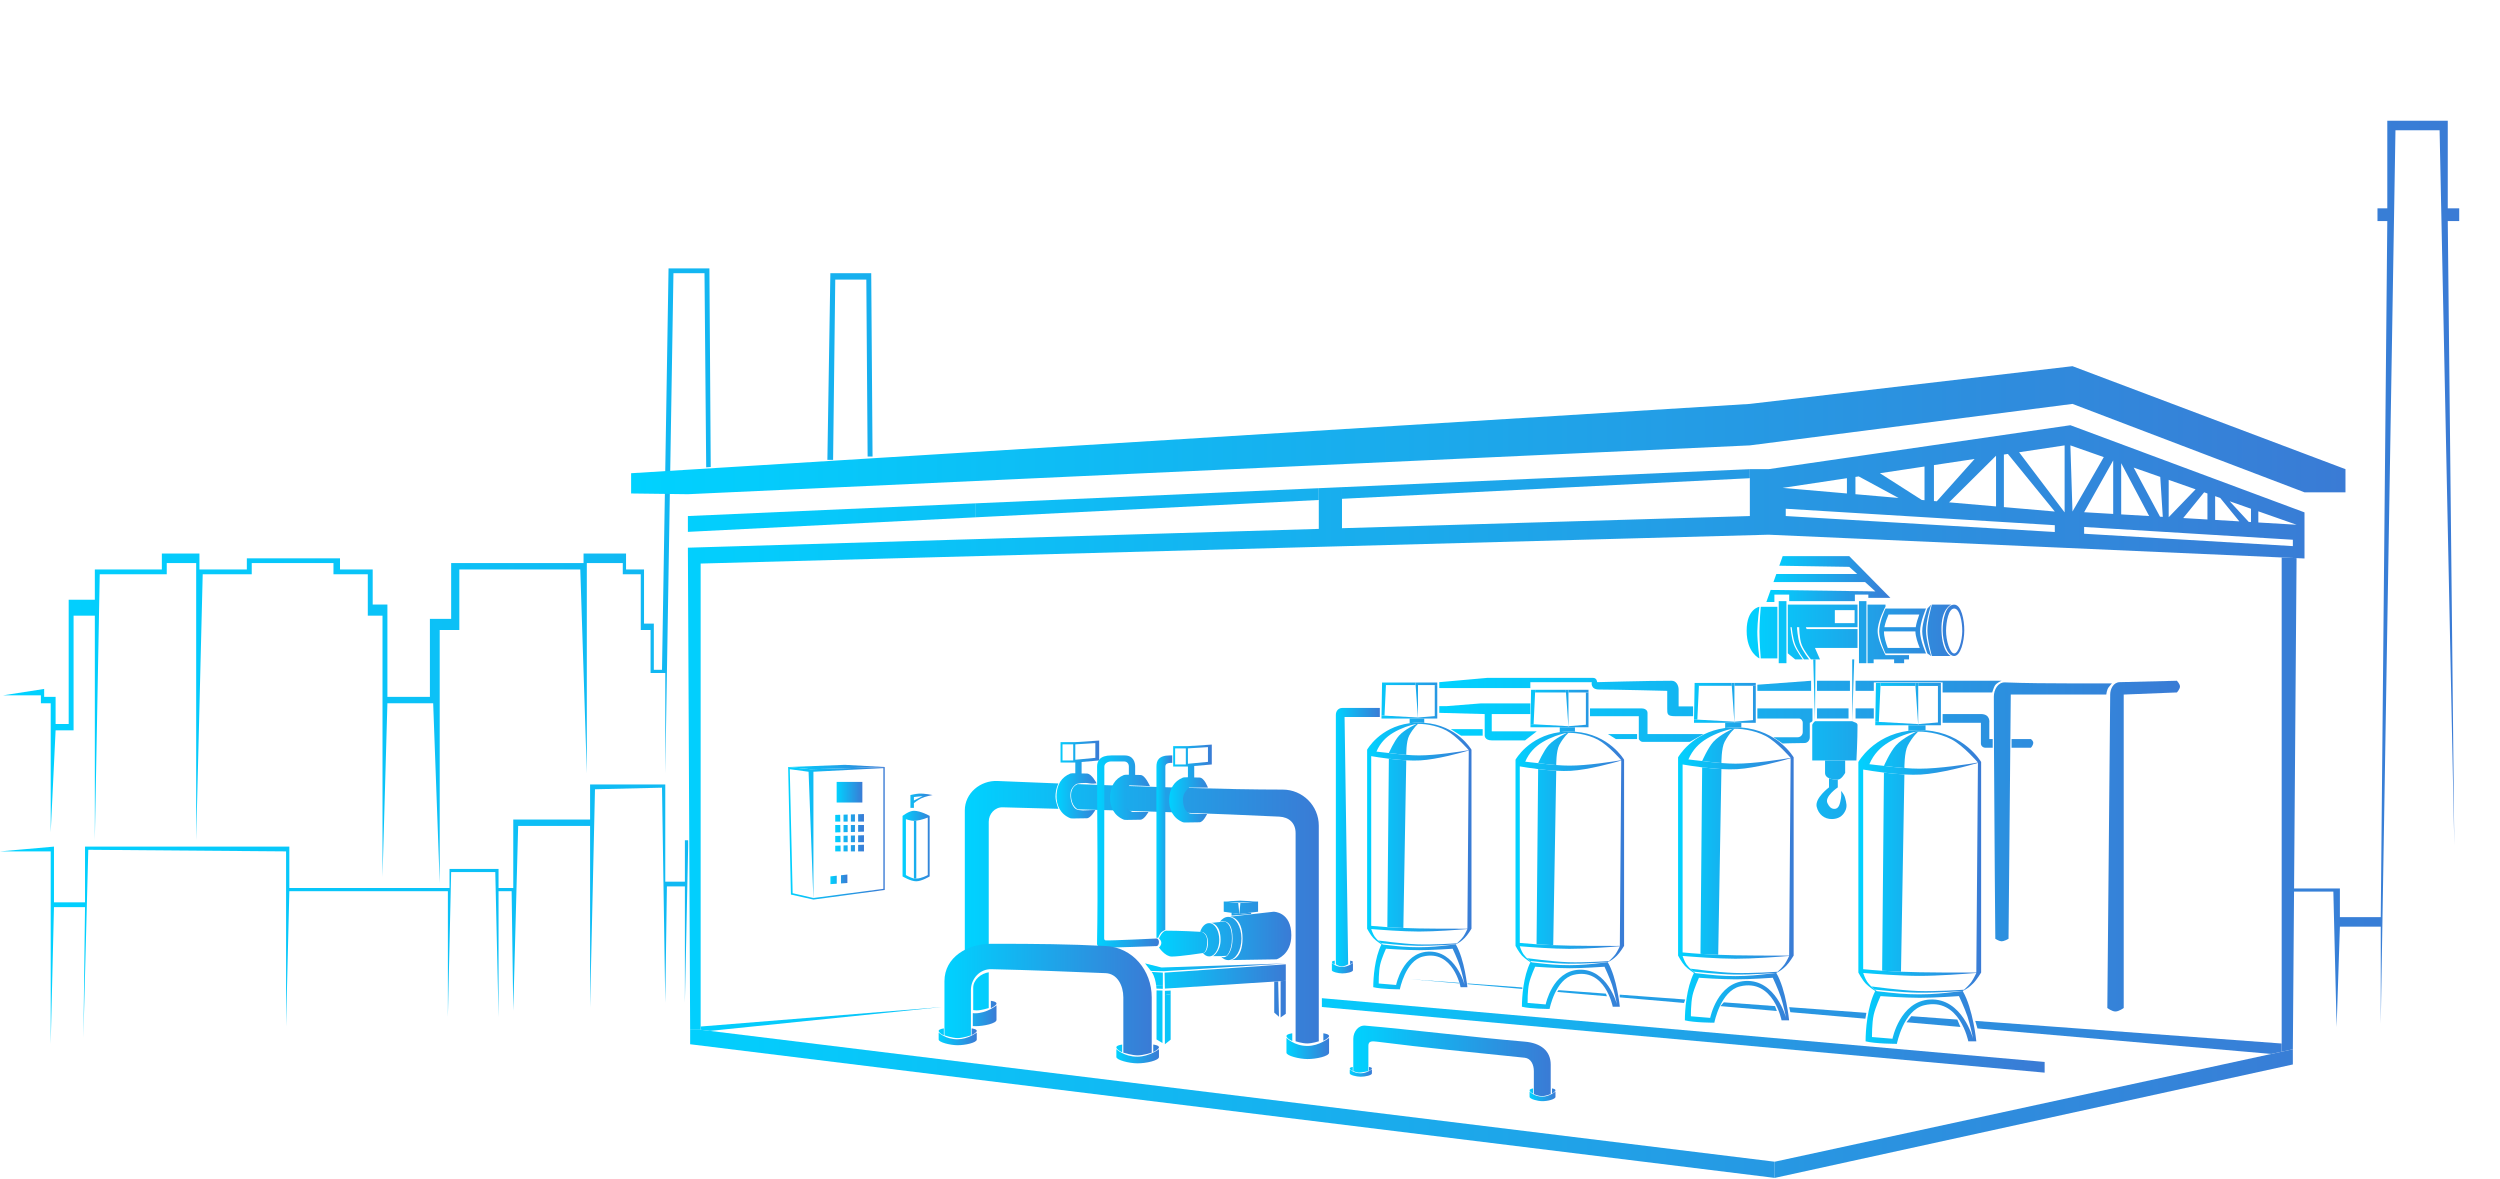 <svg width="702" height="331" viewBox="0 0 702 331" fill="none" xmlns="http://www.w3.org/2000/svg">
<g clip-path="url(#clip0_497_11720)">
<g clip-path="url(#clip1_497_11720)">
<path fill-rule="evenodd" clip-rule="evenodd" d="M11.483 195.24H0.922L12.401 193.451V195.687H15.614V203.29H19.285V168.404H26.629V159.907H45.447V155.434H56.003V159.907H69.313V156.776H95.474V159.907H104.654V169.746H108.784V195.687H120.718V173.772H126.684V158.118H163.861V155.434H175.794V159.907H180.843V175.113H183.597V188.084H185.891L187.727 75.375H199.202L199.576 131.136L198.299 131.224L197.825 76.717H189.104L186.809 217.155V188.978H182.679V176.902H179.925V161.248H174.876V158.118H164.779V159.907V217.155L162.943 159.907H128.979V176.902H123.471V248.016L121.636 197.476H108.784L107.408 246.227V172.877H103.277V161.248H93.638V158.118H70.69V161.248H56.921L55.085 235.94V158.118H46.823V161.248H28.006L26.629 235.94V172.877H20.662V205.079H15.614L14.237 233.704V197.476H11.483V195.24ZM233.934 129.128L234.542 78.506H243.263L243.626 128.192H245.013L244.64 76.717H233.165L232.328 129.128H233.934ZM302.929 215.814H365.808H367.454V219.839H367.644H374.069V203.29H389.215V219.839H399.313V203.29H414.459L420.884 212.236H425.933V208.21H429.146V210.894H434.653V197.476H453.012V193.004H454.848V210.894H476.879V200.607H481.009V201.949H489.271V204.185H491.566V209.999H496.614V216.708H499.827L499.368 201.054H510.842V206.421H520.022V215.366H533.332V218.944H539.298V179.586H543.888L544.806 217.603H558.575V210.894H560.87V179.586H565.919L566.378 210.894H588.867V216.261H587.49V212.236H567.755L565.919 233.257L564.542 180.928H562.247V212.236H559.952V218.944H546.642L544.806 237.729L542.97 180.928H540.675V231.02L539.298 221.181H532.414V216.708H519.104V208.21H509.924V201.949H500.745V243.544L499.368 218.05H494.778V212.236H490.189V206.421H487.894V202.843H481.927H478.255V212.236H456.225L454.389 241.755L453.471 198.818H436.03L434.653 241.755L433.735 212.236H427.31V239.518L425.933 213.13H419.507L413.082 205.527H402.066L399.772 223.864L398.854 220.734H388.297V204.632H375.446L374.987 249.358L373.61 221.181H368.562H367.454L365.808 232.809V219.839V217.155L302.929 217.603V215.814ZM594.375 216.261V210.894H609.98V215.366H608.144V212.236H595.293V216.261H594.375Z" fill="url(#paint0_linear_497_11720)"/>
<path fill-rule="evenodd" clip-rule="evenodd" d="M15.154 237.728V253.382H23.874V237.728H81.246V249.356H126.225V243.989H139.994V249.356H144.124V230.124H165.696V220.285H186.809V247.567H192.316V235.939H193.234V237.728L192.316 281.559V248.909H187.268L186.809 281.559L185.891 221.179L167.073 221.627L165.696 282.901V231.913H145.501L144.124 283.795L143.665 250.251H139.994V285.584L139.076 244.884H126.684L125.766 285.584V250.251H81.246L80.328 288.268V239.07L24.792 238.622L23.415 291.399L23.874 254.724H15.154L14.236 293.188V239.07H0.008L15.154 237.728Z" fill="url(#paint1_linear_497_11720)"/>
</g>
<g clip-path="url(#clip2_497_11720)">
<path d="M406.249 193.201H404.145V191.553L417.654 190.344C417.654 190.344 439.784 190.359 447.295 190.344C448.465 190.341 448.465 191.553 448.465 191.553C448.465 191.553 462.295 191.154 469.428 191.155C470.642 191.156 471.358 192.404 471.358 193.618V198.364H475.421V201.106H470.37C468.107 201.106 468.156 200.492 468.156 198.909V193.994C468.156 193.994 453.754 193.618 449.063 193.618C446.473 193.618 446.977 191.553 446.977 191.553H429.719V193.201H417.654H406.249Z" fill="url(#paint2_linear_497_11720)"/>
<path d="M493.468 201.755V198.909H508.945V202.321C508.945 202.709 508.19 202.968 508.19 202.968V207.019C508.19 207.876 507.567 208.64 506.709 208.64C504.339 208.64 500.563 208.771 500.563 208.771L497.969 207.019H504.784C505.576 207.019 506.21 206.369 506.21 205.576V202.968C506.21 202.321 505.739 201.755 505.096 201.755H493.468Z" fill="url(#paint3_linear_497_11720)"/>
<path d="M493.468 193.994V192.272L508.561 191.155V193.994H493.468Z" fill="url(#paint4_linear_497_11720)"/>
<path d="M510.203 193.994V191.155H519.464V193.994H510.203Z" fill="url(#paint5_linear_497_11720)"/>
<path d="M510.203 201.755V198.909H519.07V201.755H510.203Z" fill="url(#paint6_linear_497_11720)"/>
<path d="M521.04 201.755V198.909H526.163V201.755H521.04Z" fill="url(#paint7_linear_497_11720)"/>
<path d="M521.04 191.155H526.163H545.489H562.056C562.056 191.155 560.522 191.771 560.094 192.628C559.776 193.266 559.422 194.439 559.422 194.439H545.489V191.615H526.163V193.994H521.04V191.155Z" fill="url(#paint8_linear_497_11720)"/>
<path fill-rule="evenodd" clip-rule="evenodd" d="M545.489 200.506V202.968H551.932H556.239V208.771C556.239 209.451 556.824 209.967 557.504 209.967H559.55V207.538H558.597V202.968C558.597 202.968 559.007 200.506 556.239 200.506H545.489ZM559.909 209.967C559.905 209.147 559.902 208.337 559.899 207.538C559.881 203.11 559.87 199.039 559.87 195.626C559.87 193.633 561.035 191.532 563.026 191.615C568.75 191.853 575.211 191.877 582.437 191.903C583.866 191.909 585.275 191.903 586.706 191.898C588.731 191.89 590.8 191.881 593.029 191.903C593.029 191.903 592.418 192.538 592.043 193.083C591.591 193.74 591.439 195.032 591.439 195.032H564.626L564.511 207.538L564.489 209.967L563.997 263.604C563.997 263.604 562.79 264.367 561.944 264.307C561.242 264.257 560.284 263.604 560.284 263.604C560.284 263.604 560.012 232.914 559.909 209.967ZM564.847 209.967H570.281C570.281 209.967 570.857 209.404 570.94 208.64C571.004 208.052 570.281 207.538 570.281 207.538H564.847V209.967ZM592.543 195.032L591.735 283.042C591.735 283.042 593.016 284.009 593.97 284.029C594.972 284.05 596.34 283.042 596.34 283.042V195.032L611.272 194.439C611.272 194.439 612.16 193.488 612.14 192.744C612.121 192.038 611.272 191.155 611.272 191.155L595.189 191.553C593.465 191.596 592.543 193.433 592.543 195.032Z" fill="url(#paint9_linear_497_11720)"/>
<path fill-rule="evenodd" clip-rule="evenodd" d="M446.473 198.909V201.106H460.175V206.123V207.538C460.175 207.538 460.568 208.308 461.222 208.308C464.793 208.308 474.514 208.308 474.514 208.308L478.377 206.123H462.624V200.166C462.624 199.355 461.78 198.909 460.969 198.909H446.473ZM459.694 206.123H451.504L453.754 207.538H459.694V206.123Z" fill="url(#paint10_linear_497_11720)"/>
<path fill-rule="evenodd" clip-rule="evenodd" d="M404.145 198.279H406.249L415.903 197.508H429.719V200.509H418.883V205.366H431.514L428.236 207.896H418.883C416.902 207.896 416.902 206.58 416.902 206.58V204.733V200.509L404.145 200.166L404.145 198.279ZM416.335 204.733H407.355L410.267 206.58H416.335V204.733Z" fill="url(#paint11_linear_497_11720)"/>
<path fill-rule="evenodd" clip-rule="evenodd" d="M524.399 186.225H526.119V185.159H531.87V186.225H534.68V185.159H536.053V183.953H529.452C529.452 183.953 527.281 180.038 527.243 177.301C527.203 174.444 529.452 170.327 529.452 170.327V169.781H524.399V186.225Z" fill="url(#paint12_linear_497_11720)"/>
<path fill-rule="evenodd" clip-rule="evenodd" d="M494.05 184.883C494.05 184.883 490.458 183.345 490.459 177.109C490.46 170.873 494.05 170.386 494.05 170.386C494.05 170.386 493.474 174.591 493.453 177.301C493.431 180.271 494.05 184.883 494.05 184.883ZM499.088 184.883H494.417C494.417 184.883 494.037 180.265 494.05 177.301C494.063 174.597 494.417 170.386 494.417 170.386H499.088V184.883ZM499.468 184.883V186.225H501.635V185.159V183.139V176.116V169.781V168.793H499.468V170.386V177.301V184.883ZM502.014 176.116V183.451L504.094 185.159H506.213C506.213 185.159 504.394 182.75 503.712 180.972C503.02 179.168 502.768 176.116 502.768 176.116H503.11C503.11 176.116 503.399 179.166 504.094 180.972C504.774 182.742 506.553 185.159 506.553 185.159H508.019C508.019 185.159 506.116 182.768 505.434 180.972C504.75 179.172 504.586 176.116 504.586 176.116H505.222C505.222 176.116 505.23 179.173 505.882 180.972C506.542 182.789 508.525 185.159 508.525 185.159H509.157H509.79H511.056L509.643 181.949H520.1H520.773H521.594V176.634H507.303L507.075 176.116H521.594V169.781H502.014V176.116ZM521.998 169.781V176.116V176.634V181.949V185.159V186.225H524.093V168.793H521.998V169.781ZM536.053 183.487H535.726H530.73H529.452C529.452 183.487 527.699 179.814 527.674 177.301C527.647 174.697 529.452 170.873 529.452 170.873H531.101H539.637H540.823C540.823 170.873 539.138 174.766 539.152 177.301C539.165 179.743 540.823 183.487 540.823 183.487H539.758H536.053ZM541.216 183.487L542.261 184.206C542.261 184.206 540.83 179.88 540.823 177.086C540.816 174.22 542.261 169.781 542.261 169.781L541.216 170.873C541.216 170.873 539.752 174.786 539.758 177.301C539.764 179.722 541.216 183.487 541.216 183.487ZM541.216 177.086C541.228 179.909 542.468 184.206 542.468 184.206H547.794C547.794 184.206 545.354 183.3 545.166 177.086C544.978 170.873 547.911 169.781 547.911 169.781H542.468C542.468 169.781 541.203 174.192 541.216 177.086ZM548.732 184.206C550.542 184.206 551.545 180.079 551.571 177.086C551.598 174.026 550.736 169.781 548.732 169.781C546.34 169.781 545.475 173.968 545.505 177.086C545.535 180.139 546.73 184.206 548.732 184.206ZM548.732 170.873C547.17 170.873 546.475 174.502 546.451 177.086C546.426 179.74 547.506 183.487 548.732 183.487C549.957 183.487 550.972 179.874 551.003 177.301C551.036 174.639 550.293 170.873 548.732 170.873ZM537.845 177.301H529.015C528.994 178.774 529.59 180.651 530.085 181.949H539.068C538.529 180.64 537.867 178.748 537.845 177.301ZM537.937 176.116H529.141C529.369 174.882 529.862 173.565 530.296 172.56H538.936C538.554 173.573 538.122 174.899 537.937 176.116ZM515.223 171.317V174.976H520.773V171.317H515.223Z" fill="url(#paint13_linear_497_11720)"/>
<path d="M509.643 202.52L509.79 185.159H509.157L509.643 202.52Z" fill="url(#paint14_linear_497_11720)"/>
<path d="M520.668 185.159H520.1C520.1 185.159 520.1 195.74 520.1 202.52C520.322 195.74 520.668 185.159 520.668 185.159Z" fill="url(#paint15_linear_497_11720)"/>
<path d="M520.1 202.52C516.016 202.52 509.643 202.52 509.643 202.52C509.643 202.52 508.878 203.148 508.878 203.616C508.878 207.021 508.878 213.533 508.878 213.533H512.474H518.121H521.285C521.285 213.533 521.594 207.746 521.594 203.616C521.594 202.893 520.737 202.864 520.1 202.52Z" fill="url(#paint16_linear_497_11720)"/>
<path d="M512.474 213.533V217.017C512.474 217.777 512.934 218.246 513.587 218.527C514.295 218.832 515.23 218.919 516.052 218.919C517.115 218.919 518.121 217.017 518.121 217.017V213.533H512.474Z" fill="url(#paint17_linear_497_11720)"/>
<path d="M516.052 218.919C515.23 218.919 514.295 218.832 513.587 218.527V221.099C513.587 221.099 509.53 224.105 510.126 226.558C510.633 228.647 512.281 230.033 514.431 229.989C516.116 229.955 517.366 229.259 518.121 227.753C518.757 226.484 518.478 225.492 518.121 224.118C517.785 222.823 516.947 222.11 516.947 222.11C516.947 222.11 517.159 222.945 516.947 224.118C516.7 225.49 516.438 227.207 515.046 227.138C514.071 227.089 513.567 226.396 513.145 225.516C512.251 223.655 516.052 221.099 516.052 221.099V218.919Z" fill="url(#paint18_linear_497_11720)"/>
<path fill-rule="evenodd" clip-rule="evenodd" d="M519.263 156.16L530.817 167.878H524.63V166.963H520.85V168.796H502.405V166.963H498.25V169.04H495.992L497.197 165.656L526.61 166.067L523.715 163.448H497.983L498.79 161.183H521.509L519.263 159.175L499.619 158.855L500.578 156.16H519.263Z" fill="url(#paint19_linear_497_11720)"/>
<path d="M380.004 291.681C380.004 295.057 380.004 300.759 380.004 300.759C380.004 300.759 380.921 301.159 381.544 301.182C382.265 301.209 384.243 300.759 384.243 300.759V293.612C384.243 292.299 385.285 292.329 386.589 292.495C401.765 294.42 410.049 295.105 428.151 297.015C429.911 297.2 430.703 298.99 430.703 300.759V307.222C430.703 307.222 431.977 307.781 432.942 307.793C433.943 307.807 435.441 307.222 435.441 307.222L435.441 298.95C435.441 295.099 432.682 292.882 428.151 292.495C412.49 291.157 396.053 289.076 383.343 287.998C381.408 287.834 380.004 289.739 380.004 291.681Z" fill="url(#paint20_linear_497_11720)"/>
<path fill-rule="evenodd" clip-rule="evenodd" d="M261.046 229.108C261.046 229.108 258.527 227.668 256.624 227.668C255.258 227.668 253.436 229.108 253.436 229.108V246.097C253.436 246.097 255.694 247.48 257.293 247.467C258.853 247.453 261.046 246.097 261.046 246.097V229.108ZM260.514 245.719V229.571C260.514 229.571 258.81 230.266 257.293 230.448C257.063 230.476 256.838 230.492 256.624 230.492C255.728 230.492 254.376 230.028 254.376 230.028V245.719C254.376 245.719 255.532 246.407 256.624 246.695C256.853 246.755 257.08 246.688 257.293 246.695C258.629 246.739 260.514 245.719 260.514 245.719Z" fill="url(#paint21_linear_497_11720)"/>
<path fill-rule="evenodd" clip-rule="evenodd" d="M256.624 225.508V226.845H255.647V223.247C255.647 223.247 257.084 222.907 258.024 222.848C259.531 222.753 261.87 223.247 261.87 223.247C261.87 223.247 259.834 223.609 258.661 224.181C257.807 224.597 256.624 225.508 256.624 225.508ZM259.096 223.538L256.624 223.803V224.783L259.096 223.538Z" fill="url(#paint22_linear_497_11720)"/>
<path d="M256.624 246.695C256.853 246.755 257.08 246.688 257.293 246.695V230.448C257.063 230.476 256.838 230.492 256.624 230.492V246.695Z" fill="url(#paint23_linear_497_11720)"/>
<path d="M242.148 219.559H234.932V225.349H242.148V219.559Z" fill="url(#paint24_linear_497_11720)"/>
<path fill-rule="evenodd" clip-rule="evenodd" d="M237.944 247.949V245.57L236.149 245.767V248.068L237.944 247.949ZM234.959 248.148L233.186 248.266V246.092L234.959 245.897V248.148Z" fill="url(#paint25_linear_497_11720)"/>
<path fill-rule="evenodd" clip-rule="evenodd" d="M248.435 215.379L227.653 215.999L221.312 215.379L237.225 214.766L248.435 215.379ZM228.408 252.605V252.159L228.391 252.155L228.408 252.605Z" fill="url(#paint26_linear_497_11720)"/>
<path d="M248.435 249.9V215.379L227.653 215.999L221.312 215.379L222.09 251.198L228.408 252.605L228.391 252.155L222.574 250.809L221.763 215.999L227.047 216.705L228.391 252.155L228.408 252.159V216.705L248.045 215.692V249.59L228.408 252.159V252.605L248.435 249.9Z" fill="url(#paint27_linear_497_11720)"/>
<path fill-rule="evenodd" clip-rule="evenodd" d="M238.023 239.067H236.864V237.401L238.023 237.36V239.067ZM240.07 239.067H238.924V237.327L240.07 237.286V239.067ZM238.924 228.695L240.07 228.66V230.703H238.924V228.695ZM236.864 228.758L238.023 228.723V230.703H236.864V228.758ZM235.924 228.787L234.531 228.83V230.703H235.947L235.924 228.787ZM235.958 231.66H234.531V233.741L235.983 233.703L235.958 231.66ZM235.995 234.702L234.531 234.739V236.487H236.016L235.995 234.702ZM236.864 236.487V234.679L238.023 234.649V236.487H236.864ZM238.924 236.487H240.07V234.597L238.924 234.626V236.487ZM238.924 233.628L240.07 233.598V231.66H238.924V233.628ZM238.023 231.66H236.864V233.681L238.023 233.651V231.66ZM240.958 231.66V233.575L242.603 233.533V231.66H240.958ZM240.958 234.574V236.487H242.603V234.531L240.958 234.574ZM240.958 237.254L242.603 237.194V239.067H240.958V237.254ZM236.027 237.432L234.531 237.486V239.067H236.046L236.027 237.432ZM240.958 230.703V228.633L242.603 228.582V230.703H240.958Z" fill="url(#paint28_linear_497_11720)"/>
<path fill-rule="evenodd" clip-rule="evenodd" d="M279.816 286.389C279.816 287.378 276.232 288.162 273.85 288.149C273.63 288.148 273.4 288.138 273.164 288.122V284.503C273.386 284.52 273.615 284.529 273.85 284.529C277.121 284.529 279.816 282.305 279.816 282.305V286.389ZM269.643 283.174C268.697 282.732 268.039 282.216 268.039 281.784C268.039 281.223 269.643 281.031 269.643 281.031V283.174ZM278.233 281.031C278.233 281.031 279.816 281.195 279.816 281.784C279.816 282.135 279.17 282.636 278.233 283.089V281.031Z" fill="url(#paint29_linear_497_11720)"/>
<path fill-rule="evenodd" clip-rule="evenodd" d="M398.444 202.908C398.952 202.908 399.445 202.926 399.925 202.961C409.209 203.637 413.192 210.517 413.192 210.517V260.779C413.192 260.779 412.168 262.5 411.277 263.382C410.417 264.231 409.85 264.642 408.787 265.184C408.787 265.184 408.919 265.07 409.122 264.883C409.584 264.459 410.414 263.661 410.894 262.981C411.431 262.219 412.043 260.876 412.043 260.876C409.437 261.09 402.956 261.583 398.444 261.58C393.998 261.576 387.618 261.09 385.036 260.877C385.036 260.877 385.481 262.238 385.994 262.981C386.317 263.45 386.951 264.083 386.951 264.083L387.806 264.851L388.298 265.227L387.909 265.184C387.909 265.184 386.392 264.223 385.611 263.382C384.787 262.495 383.887 260.779 383.887 260.779V212.119V210.517C383.887 210.517 387.384 204.203 395.826 203.078C396.651 202.968 397.523 202.908 398.444 202.908ZM387.909 265.184C385.994 268.989 385.611 274.595 385.611 277.199C387.909 277.799 393.081 277.799 393.081 277.799C393.081 277.799 394.613 269.79 399.593 268.588C408.043 266.549 410.127 277.199 410.127 277.199H412.043C412.043 277.199 411.277 269.389 408.787 265.184C408.191 265.249 407.622 265.315 407.068 265.378C404.241 265.703 401.831 265.98 398.444 265.985C394.965 265.99 392.449 265.702 389.563 265.371C389.027 265.309 388.479 265.247 387.909 265.184ZM398.827 213.521C397.613 213.592 396.259 213.573 394.876 213.498C393.228 213.409 391.537 213.241 389.992 213.053C387.937 212.802 386.139 212.514 385.036 212.325V259.978C386.545 260.125 388.054 260.245 389.563 260.344C391.063 260.442 392.562 260.518 394.062 260.578C395.522 260.636 396.983 260.677 398.444 260.707C402.38 260.788 406.318 260.784 410.264 260.78C410.857 260.779 411.45 260.779 412.043 260.779L412.426 210.746C410.187 211.399 403.516 213.248 398.827 213.521ZM398.444 212.119C397.342 212.118 396.124 212.057 394.876 211.961C393.236 211.834 391.543 211.644 389.992 211.444C388.267 211.222 387.615 211.227 386.508 211.048C387.55 208.606 389.178 206.978 391.213 205.757C393.248 204.536 396.145 203.484 397.677 203.309C399.21 203.134 403.09 203.519 406.105 205.111C408.98 206.628 412.426 210.649 412.426 210.649C410.137 211.034 403.215 212.126 398.444 212.119ZM400.981 267.217C408.715 266.81 411.277 276.578 411.277 276.578C411.277 276.578 410.612 273.309 409.936 271.287C409.281 269.327 407.901 266.403 407.901 266.403C407.901 266.403 402.199 266.81 398.539 266.81C394.88 266.81 389.178 266.403 389.178 266.403C389.178 266.403 387.956 269.064 387.55 270.88C387.097 272.902 387.143 276.171 387.143 276.171L392.027 276.578C392.027 276.578 393.827 267.593 400.981 267.217Z" fill="url(#paint30_linear_497_11720)"/>
<path d="M394.062 260.578L394.876 213.498C393.228 213.409 391.537 213.241 389.992 213.053L389.563 260.344C391.063 260.442 392.562 260.518 394.062 260.578Z" fill="url(#paint31_linear_497_11720)"/>
<path d="M397.677 203.309C397.677 203.309 394.427 204.809 392.841 206.571C391.457 208.109 389.992 211.444 389.992 211.444C391.543 211.644 393.236 211.834 394.876 211.961C394.876 211.961 394.842 208.152 395.69 206.571C396.911 204.297 398.173 203.274 398.173 203.274L397.677 203.309Z" fill="url(#paint32_linear_497_11720)"/>
<path d="M408.787 265.184C408.787 265.184 408.919 265.07 409.122 264.883C409.122 264.883 402.423 265.331 398.132 265.182C393.747 265.029 386.951 264.083 386.951 264.083L387.806 264.851C387.806 264.851 394.029 265.527 398.132 265.589C402.296 265.651 408.787 265.184 408.787 265.184Z" fill="url(#paint33_linear_497_11720)"/>
<path d="M388.084 191.648L387.933 200.906L388.772 200.953L389.17 192.369L389.203 191.648H388.084Z" fill="url(#paint34_linear_497_11720)"/>
<path d="M397.453 191.648H389.203L389.17 192.369H397.504L397.453 191.648Z" fill="url(#paint35_linear_497_11720)"/>
<path d="M398.173 191.648H397.453L397.504 192.369L398.153 201.477L398.173 201.478V192.369V191.648Z" fill="url(#paint36_linear_497_11720)"/>
<path d="M403.587 191.648H398.173V192.369H402.88H403.587V191.648Z" fill="url(#paint37_linear_497_11720)"/>
<path d="M399.925 201.756H403.587V192.369H402.88V201.085L398.173 201.478V201.756H399.925Z" fill="url(#paint38_linear_497_11720)"/>
<path d="M395.826 201.756H398.173L398.153 201.477L388.772 200.953L387.933 200.906L387.919 201.756H395.826Z" fill="url(#paint39_linear_497_11720)"/>
<path d="M395.826 203.078C396.651 202.968 397.523 202.908 398.444 202.908C398.952 202.908 399.445 202.926 399.925 202.961V201.756H398.173H395.826V203.078Z" fill="url(#paint40_linear_497_11720)"/>
<path fill-rule="evenodd" clip-rule="evenodd" d="M440.701 205.408C441.23 205.408 441.743 205.427 442.242 205.464C451.9 206.167 456.043 213.324 456.043 213.324V265.608C456.043 265.608 454.978 267.399 454.051 268.316C453.157 269.199 452.566 269.627 451.461 270.19C451.461 270.19 451.598 270.072 451.809 269.878C452.29 269.437 453.153 268.606 453.652 267.899C454.211 267.106 454.848 265.709 454.848 265.709C452.137 265.932 445.396 266.444 440.701 266.441C436.077 266.438 429.44 265.931 426.754 265.71C426.754 265.71 427.217 267.126 427.75 267.899C428.087 268.387 428.747 269.045 428.747 269.045L429.635 269.844L430.147 270.235L429.743 270.19C429.743 270.19 428.165 269.191 427.352 268.316C426.495 267.393 425.559 265.608 425.559 265.608V214.99V213.324C425.559 213.324 429.196 206.755 437.978 205.585C438.836 205.471 439.743 205.408 440.701 205.408ZM429.743 270.19C427.75 274.148 427.352 279.98 427.352 282.688C429.743 283.313 435.122 283.313 435.122 283.313C435.122 283.313 436.716 274.981 441.897 273.731C450.687 271.611 452.855 282.688 452.855 282.688H454.848C454.848 282.688 454.051 274.565 451.461 270.19C450.841 270.258 450.249 270.326 449.673 270.393C446.732 270.73 444.225 271.019 440.701 271.023C437.082 271.029 434.466 270.729 431.464 270.385C430.906 270.321 430.336 270.256 429.743 270.19ZM441.1 216.448C439.837 216.522 438.429 216.502 436.99 216.424C435.275 216.332 433.517 216.157 431.91 215.961C429.772 215.7 427.902 215.4 426.754 215.204V264.774C428.324 264.928 429.894 265.053 431.464 265.156C433.024 265.257 434.583 265.337 436.144 265.399C437.663 265.459 439.182 265.502 440.701 265.534C444.796 265.618 448.893 265.614 452.997 265.609C453.614 265.609 454.231 265.608 454.848 265.608L455.246 213.561C452.917 214.241 445.978 216.164 441.1 216.448ZM440.701 214.99C439.555 214.988 438.289 214.926 436.99 214.825C435.284 214.693 433.523 214.496 431.91 214.288C430.115 214.056 429.437 214.061 428.286 213.876C429.369 211.336 431.063 209.642 433.18 208.372C435.297 207.102 438.31 206.007 439.904 205.825C441.498 205.643 445.535 206.044 448.671 207.699C451.662 209.278 455.246 213.461 455.246 213.461C452.866 213.861 445.665 214.997 440.701 214.99ZM443.341 272.305C451.386 271.882 454.051 282.043 454.051 282.043C454.051 282.043 453.359 278.642 452.656 276.539C451.975 274.5 450.539 271.458 450.539 271.458C450.539 271.458 444.607 271.882 440.801 271.882C436.994 271.882 431.063 271.458 431.063 271.458C431.063 271.458 429.792 274.227 429.369 276.116C428.898 278.219 428.946 281.62 428.946 281.62L434.027 282.043C434.027 282.043 435.899 272.697 443.341 272.305Z" fill="url(#paint41_linear_497_11720)"/>
<path d="M436.144 265.399L436.99 216.424C435.275 216.332 433.517 216.157 431.91 215.961L431.464 265.156C433.024 265.257 434.583 265.337 436.144 265.399Z" fill="url(#paint42_linear_497_11720)"/>
<path d="M439.904 205.825C439.904 205.825 436.523 207.385 434.873 209.219C433.434 210.819 431.91 214.288 431.91 214.288C433.523 214.496 435.284 214.693 436.99 214.825C436.99 214.825 436.954 210.863 437.837 209.219C439.107 206.853 440.42 205.789 440.42 205.789L439.904 205.825Z" fill="url(#paint43_linear_497_11720)"/>
<path d="M451.461 270.19C451.461 270.19 451.598 270.072 451.809 269.878C451.809 269.878 444.841 270.343 440.378 270.188C435.816 270.029 428.747 269.045 428.747 269.045L429.635 269.844C429.635 269.844 436.109 270.547 440.378 270.611C444.708 270.676 451.461 270.19 451.461 270.19Z" fill="url(#paint44_linear_497_11720)"/>
<path d="M429.925 193.695L429.767 203.326L430.641 203.375L431.054 194.445L431.089 193.695H429.925Z" fill="url(#paint45_linear_497_11720)"/>
<path d="M439.671 193.695H431.089L431.054 194.445H439.724L439.671 193.695Z" fill="url(#paint46_linear_497_11720)"/>
<path d="M440.42 193.695H439.671L439.724 194.445L440.399 203.919L440.42 203.92V194.445V193.695Z" fill="url(#paint47_linear_497_11720)"/>
<path d="M446.052 193.695H440.42V194.445H445.316H446.052V193.695Z" fill="url(#paint48_linear_497_11720)"/>
<path d="M442.242 204.209H446.052V194.445H445.316V203.511L440.42 203.92V204.209H442.242Z" fill="url(#paint49_linear_497_11720)"/>
<path d="M437.978 204.209H440.42L440.399 203.919L430.641 203.375L429.767 203.326L429.753 204.209H437.978Z" fill="url(#paint50_linear_497_11720)"/>
<path d="M437.978 205.585C438.836 205.471 439.743 205.408 440.701 205.408C441.23 205.408 441.743 205.427 442.242 205.464V204.209H440.42H437.978V205.585Z" fill="url(#paint51_linear_497_11720)"/>
<path fill-rule="evenodd" clip-rule="evenodd" d="M371.183 282.771V280.29L574.136 298.193V301.2L371.183 282.771Z" fill="url(#paint52_linear_497_11720)"/>
<path fill-rule="evenodd" clip-rule="evenodd" d="M487.324 204.235C487.887 204.235 488.434 204.256 488.965 204.294C499.247 205.043 503.658 212.663 503.658 212.663V268.326C503.658 268.326 502.524 270.233 501.537 271.209C500.585 272.149 499.956 272.604 498.779 273.204C498.779 273.204 498.925 273.078 499.15 272.872C499.662 272.402 500.581 271.518 501.113 270.765C501.708 269.921 502.385 268.434 502.385 268.434C499.5 268.671 492.322 269.216 487.324 269.213C482.401 269.209 475.335 268.67 472.476 268.434C472.476 268.434 472.968 269.942 473.536 270.765C473.895 271.284 474.597 271.985 474.597 271.985L475.543 272.836L476.088 273.252L475.658 273.204C475.658 273.204 473.978 272.141 473.112 271.209C472.2 270.226 471.203 268.326 471.203 268.326V214.437V212.663C471.203 212.663 475.076 205.669 484.425 204.424C485.339 204.302 486.305 204.235 487.324 204.235ZM475.658 273.204C473.536 277.418 473.112 283.627 473.112 286.51C475.658 287.176 481.385 287.176 481.385 287.176C481.385 287.176 483.082 278.305 488.597 276.974C497.956 274.717 500.264 286.51 500.264 286.51H502.385C502.385 286.51 501.537 277.862 498.779 273.204C498.119 273.277 497.489 273.349 496.876 273.42C493.745 273.78 491.076 274.086 487.324 274.091C483.472 274.097 480.686 273.778 477.49 273.411C476.896 273.343 476.289 273.274 475.658 273.204ZM487.749 215.989C486.404 216.067 484.905 216.046 483.374 215.964C481.548 215.865 479.676 215.679 477.965 215.47C475.689 215.192 473.697 214.873 472.476 214.664V267.439C474.147 267.602 475.819 267.735 477.49 267.844C479.151 267.953 480.811 268.037 482.472 268.103C484.089 268.167 485.707 268.214 487.324 268.247C491.683 268.336 496.045 268.332 500.415 268.327C501.072 268.327 501.728 268.326 502.385 268.326L502.809 212.915C500.33 213.639 492.942 215.687 487.749 215.989ZM487.324 214.437C486.104 214.435 484.756 214.368 483.374 214.261C481.557 214.12 479.682 213.911 477.965 213.689C476.054 213.442 475.332 213.448 474.107 213.251C475.26 210.546 477.063 208.743 479.317 207.391C481.571 206.038 484.779 204.873 486.476 204.679C488.173 204.485 492.471 204.912 495.809 206.675C498.993 208.356 502.809 212.809 502.809 212.809C500.275 213.235 492.609 214.444 487.324 214.437ZM490.135 275.456C498.7 275.005 501.537 285.823 501.537 285.823C501.537 285.823 500.8 282.202 500.052 279.963C499.326 277.793 497.798 274.554 497.798 274.554C497.798 274.554 491.483 275.005 487.431 275.005C483.378 275.005 477.063 274.554 477.063 274.554C477.063 274.554 475.71 277.502 475.26 279.513C474.759 281.752 474.809 285.373 474.809 285.373L480.218 285.823C480.218 285.823 482.212 275.873 490.135 275.456Z" fill="url(#paint53_linear_497_11720)"/>
<path d="M482.472 268.103L483.374 215.964C481.548 215.865 479.676 215.679 477.965 215.47L477.49 267.844C479.151 267.953 480.811 268.037 482.472 268.103Z" fill="url(#paint54_linear_497_11720)"/>
<path d="M486.476 204.679C486.476 204.679 482.876 206.34 481.12 208.292C479.588 209.996 477.965 213.689 477.965 213.689C479.682 213.911 481.557 214.12 483.374 214.261C483.374 214.261 483.336 210.043 484.275 208.292C485.628 205.773 487.025 204.641 487.025 204.641L486.476 204.679Z" fill="url(#paint55_linear_497_11720)"/>
<path d="M498.779 273.204C498.779 273.204 498.925 273.078 499.15 272.872C499.15 272.872 491.732 273.367 486.98 273.202C482.124 273.033 474.597 271.985 474.597 271.985L475.543 272.836C475.543 272.836 482.436 273.585 486.98 273.653C491.591 273.722 498.779 273.204 498.779 273.204Z" fill="url(#paint56_linear_497_11720)"/>
<path d="M475.851 191.766L475.684 202.019L476.614 202.071L477.054 192.564L477.091 191.766H475.851Z" fill="url(#paint57_linear_497_11720)"/>
<path d="M486.227 191.766H477.091L477.054 192.564H486.284L486.227 191.766Z" fill="url(#paint58_linear_497_11720)"/>
<path d="M487.025 191.766H486.227L486.284 192.564L487.003 202.65L487.025 202.651V192.564V191.766Z" fill="url(#paint59_linear_497_11720)"/>
<path d="M493.021 191.766H487.025V192.564H492.238H493.021V191.766Z" fill="url(#paint60_linear_497_11720)"/>
<path d="M488.965 202.959H493.021V192.564H492.238V202.216L487.025 202.651V202.959H488.965Z" fill="url(#paint61_linear_497_11720)"/>
<path d="M484.425 202.959H487.025L487.003 202.65L476.614 202.071L475.684 202.019L475.668 202.959H484.425Z" fill="url(#paint62_linear_497_11720)"/>
<path d="M484.425 204.424C485.339 204.302 486.305 204.235 487.324 204.235C487.887 204.235 488.434 204.256 488.965 204.294V202.959H487.025H484.425V204.424Z" fill="url(#paint63_linear_497_11720)"/>
<path fill-rule="evenodd" clip-rule="evenodd" d="M538.953 205.012C539.551 205.012 540.131 205.033 540.695 205.074C551.617 205.869 556.303 213.963 556.303 213.963V273.091C556.303 273.091 555.098 275.117 554.05 276.153C553.039 277.153 552.371 277.636 551.121 278.273C551.121 278.273 551.276 278.139 551.515 277.92C552.058 277.421 553.035 276.482 553.599 275.682C554.231 274.786 554.951 273.206 554.951 273.206C551.886 273.458 544.262 274.037 538.953 274.033C533.723 274.029 526.217 273.457 523.18 273.206C523.18 273.206 523.703 274.808 524.307 275.682C524.688 276.234 525.433 276.978 525.433 276.978L526.439 277.882L527.017 278.324L526.56 278.273C526.56 278.273 524.776 277.143 523.856 276.153C522.887 275.11 521.828 273.091 521.828 273.091V215.848V213.963C521.828 213.963 525.942 206.534 535.873 205.212C536.844 205.083 537.87 205.012 538.953 205.012ZM526.56 278.273C524.307 282.749 523.856 289.345 523.856 292.407C526.56 293.114 532.644 293.114 532.644 293.114C532.644 293.114 534.446 283.691 540.305 282.278C550.246 279.88 552.698 292.407 552.698 292.407H554.951C554.951 292.407 554.05 283.22 551.121 278.273C550.42 278.35 549.75 278.427 549.099 278.502C545.773 278.884 542.938 279.21 538.953 279.216C534.86 279.221 531.901 278.882 528.506 278.493C527.876 278.421 527.23 278.347 526.56 278.273ZM539.404 217.497C537.976 217.58 536.383 217.557 534.756 217.47C532.817 217.365 530.828 217.168 529.01 216.946C526.593 216.651 524.478 216.312 523.18 216.089V272.149C524.956 272.322 526.731 272.464 528.506 272.58C530.27 272.695 532.034 272.785 533.799 272.855C535.516 272.923 537.234 272.972 538.953 273.007C543.583 273.102 548.217 273.097 552.859 273.093C553.556 273.092 554.253 273.091 554.951 273.091L555.402 214.232C552.768 215 544.92 217.175 539.404 217.497ZM538.953 215.848C537.657 215.846 536.224 215.775 534.756 215.661C532.826 215.512 530.835 215.289 529.01 215.054C526.981 214.792 526.214 214.797 524.912 214.588C526.137 211.715 528.053 209.8 530.447 208.363C532.841 206.927 536.249 205.689 538.052 205.483C539.854 205.277 544.419 205.731 547.966 207.603C551.348 209.388 555.402 214.118 555.402 214.118C552.709 214.571 544.566 215.856 538.953 215.848ZM541.938 280.665C551.036 280.186 554.05 291.678 554.05 291.678C554.05 291.678 553.268 287.831 552.472 285.453C551.702 283.148 550.078 279.707 550.078 279.707C550.078 279.707 543.37 280.186 539.066 280.186C534.761 280.186 528.053 279.707 528.053 279.707C528.053 279.707 526.615 282.838 526.137 284.974C525.605 287.353 525.659 291.199 525.659 291.199L531.404 291.678C531.404 291.678 533.522 281.108 541.938 280.665Z" fill="url(#paint64_linear_497_11720)"/>
<path d="M533.799 272.855L534.756 217.47C532.817 217.365 530.828 217.168 529.01 216.946L528.506 272.58C530.27 272.695 532.034 272.785 533.799 272.855Z" fill="url(#paint65_linear_497_11720)"/>
<path d="M538.052 205.483C538.052 205.483 534.228 207.247 532.362 209.321C530.734 211.13 529.01 215.054 529.01 215.054C530.835 215.289 532.826 215.512 534.756 215.661C534.756 215.661 534.716 211.18 535.714 209.321C537.15 206.645 538.635 205.443 538.635 205.443L538.052 205.483Z" fill="url(#paint66_linear_497_11720)"/>
<path d="M551.121 278.273C551.121 278.273 551.276 278.139 551.515 277.92C551.515 277.92 543.634 278.446 538.587 278.271C533.428 278.091 525.433 276.978 525.433 276.978L526.439 277.882C526.439 277.882 533.76 278.677 538.587 278.75C543.484 278.823 551.121 278.273 551.121 278.273Z" fill="url(#paint67_linear_497_11720)"/>
<path d="M526.766 191.766L526.588 202.657L527.575 202.712L528.043 192.614L528.083 191.766H526.766Z" fill="url(#paint68_linear_497_11720)"/>
<path d="M537.787 191.766H528.083L528.043 192.614H537.848L537.787 191.766Z" fill="url(#paint69_linear_497_11720)"/>
<path d="M538.635 191.766H537.787L537.848 192.614L538.612 203.327L538.635 203.329V192.614V191.766Z" fill="url(#paint70_linear_497_11720)"/>
<path d="M545.004 191.766H538.635V192.614H544.172H545.004V191.766Z" fill="url(#paint71_linear_497_11720)"/>
<path d="M540.695 203.656H545.004V192.614H544.172V202.867L538.635 203.329V203.656H540.695Z" fill="url(#paint72_linear_497_11720)"/>
<path d="M535.873 203.656H538.635L538.612 203.327L527.575 202.712L526.588 202.657L526.571 203.656H535.873Z" fill="url(#paint73_linear_497_11720)"/>
<path d="M535.873 205.212C536.844 205.083 537.87 205.012 538.953 205.012C539.551 205.012 540.131 205.033 540.695 205.074V203.656H538.635H535.873V205.212Z" fill="url(#paint74_linear_497_11720)"/>
<path fill-rule="evenodd" clip-rule="evenodd" d="M270.918 276.646C270.918 265.541 270.918 242.479 270.918 227.545C270.918 222.734 275.263 219.106 280.069 219.3C281.742 219.368 283.501 219.44 285.334 219.514C289.028 219.665 293.021 219.827 297.205 219.994C297.205 219.994 296.384 221.51 296.384 223.666C296.384 225.213 297.205 227.117 297.205 227.117C291.967 226.97 286.739 226.829 281.551 226.691C279.353 226.632 277.638 228.541 277.638 230.739V271.32L273.737 272.682L270.918 276.646ZM273.279 283.635C273.601 283.686 273.92 283.719 274.206 283.721C275.572 283.732 277.638 283.053 277.638 283.053V273.013C275.52 273.319 273.279 275.102 273.279 277.361C273.279 279.968 273.279 283.635 273.279 283.635ZM300.753 223.27C300.753 220.728 302.641 220.18 302.641 220.18C322.112 220.937 344.441 221.719 360.188 221.719C365.781 221.719 370.317 226.25 370.317 231.843V292.395C370.317 292.395 368.448 292.996 367.083 293.002C365.703 293.009 363.805 292.395 363.805 292.395V233.934C363.805 231.135 361.986 229.443 359.19 229.31C341.395 228.464 322.096 227.808 302.641 227.25C302.641 227.25 300.753 226.427 300.753 223.27Z" fill="url(#paint75_linear_497_11720)"/>
<path fill-rule="evenodd" clip-rule="evenodd" d="M305.195 217.211C306.549 217.21 307.93 219.965 307.93 219.965C307.93 219.965 306.692 220.131 305.871 219.965C304.519 219.69 302.444 219.965 302.109 220.223C300.9 221.16 300.576 222.103 300.565 223.171C300.552 224.424 300.978 227.185 302.893 227.463C303.776 227.592 304.343 227.624 305.195 227.542C306.138 227.451 307.57 227.463 307.57 227.463C307.57 227.463 306.264 229.766 305.195 229.766C304.549 229.766 303.825 229.782 303.143 229.798C301.892 229.827 300.783 229.853 300.565 229.766C297.788 228.659 296.545 226.157 296.68 223.171C296.805 220.396 297.988 218.25 300.565 217.211C300.738 217.141 301.273 217.126 301.946 217.134V214.118H297.802V208.385H301.946L308.649 207.945V213.533L303.714 213.964V217.18C304.255 217.196 304.776 217.211 305.195 217.211ZM301.946 209.016V213.338L307.57 212.801V208.663L301.946 209.016ZM301.356 209.016H298.353V213.532L301.356 213.533V209.016Z" fill="url(#paint76_linear_497_11720)"/>
<path fill-rule="evenodd" clip-rule="evenodd" d="M336.818 218.339C338.172 218.339 339.193 221.167 339.193 221.167H337.439H333.906C333.906 221.167 332.206 222.456 332.188 224.3C332.148 228.261 334.304 228.468 334.304 228.468L336.547 228.578H338.944C338.944 228.578 337.887 230.895 336.818 230.895C336.172 230.895 335.448 230.911 334.766 230.927C333.515 230.956 332.406 230.982 332.188 230.895C329.412 229.788 328.168 227.286 328.303 224.3C328.428 221.524 329.611 219.379 332.188 218.339C332.361 218.269 332.896 218.255 333.57 218.263V215.247H329.425V209.514H333.57L340.272 209.074V214.662L335.337 215.093V218.309C335.878 218.325 336.399 218.339 336.818 218.339ZM333.57 210.145V214.467L339.193 213.93V209.792L333.57 210.145ZM332.979 210.145H329.976V214.661L332.979 214.662V210.145Z" fill="url(#paint77_linear_497_11720)"/>
<path d="M491.357 131.739L376.83 136.796V140.066L491.357 134.278V131.739Z" fill="url(#paint78_linear_497_11720)"/>
<path d="M273.824 141.344V145.271L279.146 145.002L370.317 140.395V137.083L273.824 141.344Z" fill="url(#paint79_linear_497_11720)"/>
<path d="M273.824 141.344L193.159 144.905V149.348L273.824 145.271V141.344Z" fill="url(#paint80_linear_497_11720)"/>
<path fill-rule="evenodd" clip-rule="evenodd" d="M581.364 119.401L496.612 131.739H491.357V134.278V144.905L376.83 148.318V140.066V136.796L370.317 137.083V140.395V148.512L279.146 151.229L273.824 151.387L193.159 153.791L193.792 289.159H196.744V288.247V158.248L496.612 150.146L640.695 156.537L644.876 156.722L647.102 156.821V143.876L581.364 119.401ZM177.215 138.566L193.159 138.774L491.357 125.064L581.952 113.416L647.102 138.241H658.609V131.739L581.952 102.824L491.357 113.416L177.215 132.882V138.566ZM547.303 141.058L560.489 127.967V142.203L547.303 141.058ZM562.693 127.635V142.395L576.988 143.636L563.813 127.466L562.693 127.635ZM579.746 125.064V143.876L566.962 126.991L579.746 125.064ZM543.052 130.595V140.689L543.851 140.758L554.47 128.874L543.052 130.595ZM539.637 140.392L527.878 132.882L540.405 130.994V140.459L539.637 140.392ZM521.006 133.917V138.774L533.124 139.826L521.931 133.778L521.006 133.917ZM500.563 136.998L518.615 134.278V138.566L500.563 136.998ZM501.439 142.855V144.905L576.988 149.386V147.474L501.439 142.855ZM581.952 143.636L581.364 125.064L590.744 128.355L581.952 143.636ZM593.384 129.281L585.223 143.829L593.384 144.31V129.281ZM595.63 144.443V130.07L603.478 144.905L595.63 144.443ZM599.14 131.301L606.533 145.086L607.312 145.131L606.598 133.917L599.14 131.301ZM608.968 145.229V134.749L616.522 137.399L608.968 145.229ZM618.922 138.241L613.047 145.47L619.849 145.871V138.566L618.922 138.241ZM622.01 145.998V139.324L623.441 139.826L628.801 146.399L622.01 145.998ZM626.097 140.758L631.451 146.555L632.073 146.592V142.855L626.097 140.758ZM644.876 147.347L634.139 146.713V143.58L644.876 147.347ZM643.833 151.562V153.35L585.223 149.874V147.978L643.833 151.562Z" fill="url(#paint81_linear_497_11720)"/>
<path d="M643.833 294.637L644.876 156.722L640.695 156.537V293.018V295.318L643.833 294.637Z" fill="url(#paint82_linear_497_11720)"/>
<path d="M498.341 326.209V330.754L643.833 298.902V294.637L640.695 295.318L637.792 295.947L498.341 326.209Z" fill="url(#paint83_linear_497_11720)"/>
<path d="M196.744 289.159H193.792V293.227L498.341 330.754V326.209L199.355 289.48L196.744 289.159Z" fill="url(#paint84_linear_497_11720)"/>
<path d="M196.744 289.159L199.355 289.48L264.748 282.748L196.744 288.247V289.159Z" fill="url(#paint85_linear_497_11720)"/>
<path d="M455.467 280.12V279.346L454.816 279.298V280.063L455.467 280.12Z" fill="url(#paint86_linear_497_11720)"/>
<path fill-rule="evenodd" clip-rule="evenodd" d="M640.695 295.318L637.792 295.947L555.269 288.784L554.651 286.667L640.695 293.018V295.318ZM549.615 286.295L536.687 285.341L535.327 287.052L550.48 288.368L549.615 286.295ZM502.399 282.81L524.08 284.41L523.793 286.051L502.723 284.222L502.399 282.81ZM498.425 282.517L484.055 281.456L483.08 282.517L498.94 283.893L498.425 282.517ZM455.467 279.346L473.212 280.656L472.877 281.631L455.467 280.12V279.346ZM450.941 279.012L451.231 279.752L437.262 278.539L437.622 278.029L450.941 279.012ZM412.068 276.143L427.469 277.279V277.689L412.068 276.352V276.143ZM409.668 275.965L395.955 274.953L409.655 276.143L409.668 275.965Z" fill="url(#paint87_linear_497_11720)"/>
<path d="M320.232 217.619C321.586 217.619 322.912 220.753 322.912 220.753L320.656 220.645L317.173 220.519C317.173 220.519 315.689 221.738 315.602 223.58C315.434 227.177 317.967 227.99 317.967 227.99H320.024H322.497C322.497 227.99 321.301 230.174 320.232 230.174C319.587 230.174 318.862 230.191 318.18 230.207H318.18C316.929 230.236 315.821 230.261 315.602 230.174C312.826 229.067 311.582 226.566 311.717 223.58C311.843 220.804 313.025 218.659 315.602 217.619C315.776 217.549 316.31 217.535 316.984 217.543V215.235C316.984 214.525 316.543 213.815 315.602 213.815H312.04C310.933 213.815 310.1 214.454 310.1 215.235C310.1 232.237 310.046 248.121 310.047 263.523C310.047 263.788 310.198 264.04 310.463 264.06C311.879 264.166 324.868 263.523 324.868 263.523C324.868 263.523 325.431 263.735 325.431 264.51C325.431 265.478 324.868 265.655 324.868 265.655C324.868 265.655 311.093 266.152 309.212 266.152C308.629 266.152 308.03 265.559 308.041 264.976C308.352 249.109 308.063 232.05 308.063 215.235C308.063 213.73 308.802 212.125 312.04 212.125C314.467 212.125 313.661 212.126 315.804 212.125C318.304 212.124 318.752 214.157 318.752 215.235V217.589C319.293 217.605 319.813 217.619 320.232 217.619Z" fill="url(#paint88_linear_497_11720)"/>
<path fill-rule="evenodd" clip-rule="evenodd" d="M328.468 212.125C325.229 212.125 324.732 213.73 324.732 215.235C324.732 230.083 324.731 257.195 324.731 263.337H325.214C325.214 263.337 325.59 262.28 326.087 261.802C326.458 261.447 327.21 261.114 327.21 261.114C327.215 253.111 327.228 230.989 327.228 215.235C327.228 214.207 328.435 214.207 329.167 214.207V212.125L328.468 212.125Z" fill="url(#paint89_linear_497_11720)"/>
<path d="M265.202 275.529C265.201 281.55 265.202 290.728 265.202 290.728C265.202 290.728 267.419 291.492 268.891 291.496C270.383 291.5 272.634 290.728 272.634 290.728V278.008C272.634 274.81 275.155 272.067 278.352 272.145C291.345 272.46 296.511 272.708 310.473 273.265C313.754 273.396 315.431 276.772 315.431 280.056V295.577C315.431 295.577 317.886 296.365 319.507 296.352C321.06 296.339 323.407 295.577 323.407 295.577V280.056C323.407 272.49 318.029 266.012 310.473 265.633C300.043 265.109 291.444 265.01 278.352 265.012C271.604 265.013 265.203 268.781 265.202 275.529Z" fill="url(#paint90_linear_497_11720)"/>
<path fill-rule="evenodd" clip-rule="evenodd" d="M268.855 293.497C271.019 293.508 274.275 292.796 274.275 291.898V289.938C274.275 289.938 271.826 291.832 268.855 291.832C265.472 291.832 263.576 289.938 263.576 289.938V291.898C263.576 292.674 266.745 293.485 268.855 293.497ZM263.576 289.465C263.576 289.858 264.174 290.326 265.033 290.728V288.781C265.033 288.781 263.576 288.955 263.576 289.465ZM274.275 289.465C274.275 288.93 272.837 288.781 272.837 288.781V290.651C273.688 290.239 274.275 289.784 274.275 289.465Z" fill="url(#paint91_linear_497_11720)"/>
<path fill-rule="evenodd" clip-rule="evenodd" d="M319.376 298.586C321.796 298.599 325.437 297.802 325.437 296.798V294.606C325.437 294.606 322.698 296.724 319.376 296.724C315.593 296.724 313.473 294.606 313.473 294.606V296.798C313.473 297.665 317.016 298.573 319.376 298.586ZM313.473 294.077C313.473 294.516 314.141 295.04 315.102 295.49V293.312C315.102 293.312 313.473 293.507 313.473 294.077ZM325.437 294.077C325.437 293.479 323.829 293.312 323.829 293.312V295.403C324.78 294.943 325.437 294.434 325.437 294.077Z" fill="url(#paint92_linear_497_11720)"/>
<path fill-rule="evenodd" clip-rule="evenodd" d="M382.079 302.346C383.339 302.353 385.234 301.939 385.234 301.416V300.275C385.234 300.275 383.808 301.377 382.079 301.377C380.11 301.377 379.006 300.275 379.006 300.275V301.416C379.006 301.867 380.85 302.34 382.079 302.346ZM379.006 300C379.006 300.228 379.354 300.501 379.854 300.735V299.602C379.854 299.602 379.006 299.703 379.006 300ZM385.234 300C385.234 299.688 384.397 299.602 384.397 299.602V300.69C384.892 300.45 385.234 300.185 385.234 300Z" fill="url(#paint93_linear_497_11720)"/>
<path d="M375.107 200.733C375.09 228.087 375.107 270.779 375.107 270.779C375.107 270.779 375.941 271.327 376.678 271.373C377.499 271.423 378.562 270.779 378.562 270.779L377.553 201.334H387.456V198.797C387.456 198.797 380.396 198.798 376.897 198.797C375.867 198.797 375.108 199.601 375.107 200.733Z" fill="url(#paint94_linear_497_11720)"/>
<path fill-rule="evenodd" clip-rule="evenodd" d="M367.142 297.383C369.562 297.396 373.203 296.599 373.203 295.595V291.446C373.203 291.446 370.464 293.705 367.142 293.705C363.359 293.705 361.238 291.446 361.238 291.446V295.595C361.238 296.462 364.782 297.37 367.142 297.383ZM361.238 290.917C361.238 291.356 361.906 291.88 362.868 292.329V290.152C362.868 290.152 361.238 290.347 361.238 290.917ZM373.203 290.917C373.203 290.319 371.594 290.152 371.594 290.152V292.243C372.546 291.782 373.203 291.274 373.203 290.917Z" fill="url(#paint95_linear_497_11720)"/>
<path fill-rule="evenodd" clip-rule="evenodd" d="M376.909 273.333C378.107 273.34 379.909 272.945 379.909 272.448V270.394C379.909 270.394 378.553 271.513 376.909 271.513C375.036 271.513 373.986 270.394 373.986 270.394V272.448C373.986 272.877 375.74 273.327 376.909 273.333ZM373.986 270.133C373.986 270.35 374.317 270.609 374.793 270.832V269.754C374.793 269.754 373.986 269.85 373.986 270.133ZM379.909 270.133C379.909 269.836 379.113 269.754 379.113 269.754V270.789C379.584 270.561 379.909 270.309 379.909 270.133Z" fill="url(#paint96_linear_497_11720)"/>
<path d="M348.595 263.529C348.595 260.176 346.934 257.458 344.886 257.458C343.999 257.458 343.185 257.967 342.547 258.816C342.547 258.816 343.228 258.579 343.99 258.751C345.046 258.989 346.099 260.003 346.099 263.529C346.099 266.316 345.248 267.596 344.782 268.16C343.882 269.249 342.846 268.602 342.846 268.602C343.431 269.233 344.132 269.601 344.886 269.601L344.96 269.6C346.975 269.535 348.595 266.842 348.595 263.529Z" fill="url(#paint97_linear_497_11720)"/>
<path d="M337.805 267.631C338.281 268.214 338.873 268.559 339.513 268.559L339.781 268.539C340.58 268.417 341.282 267.758 341.753 266.784C342.138 265.988 342.368 264.981 342.368 263.887C342.368 262.656 342.077 261.536 341.602 260.701C341.081 259.787 340.338 259.215 339.513 259.215C338.431 259.215 337.489 260.2 337.005 261.654C337.165 261.664 337.321 261.674 337.474 261.685C337.474 261.685 339.054 261.832 339.183 264.349C339.324 267.123 338.052 267.695 337.827 267.625L337.789 267.611L337.805 267.631Z" fill="url(#paint98_linear_497_11720)"/>
<path fill-rule="evenodd" clip-rule="evenodd" d="M337.474 261.685C337.474 261.685 338.98 262.072 338.98 264.349C338.98 267.307 337.989 267.576 337.827 267.625L337.789 267.611C337.789 267.611 331.306 268.602 329.029 268.602C327.137 268.602 325.438 266.048 325.438 266.048C325.438 266.048 326.057 265.574 326.094 264.812C326.133 264.019 325.438 263.529 325.438 263.529C325.438 263.529 326.313 261.337 327.484 261.337C329.245 261.337 331.468 261.391 333.593 261.478C334.796 261.527 335.967 261.587 337.005 261.654C337.165 261.664 337.321 261.674 337.474 261.685Z" fill="url(#paint99_linear_497_11720)"/>
<path fill-rule="evenodd" clip-rule="evenodd" d="M342.742 268.475L344.422 268.388C344.422 268.388 345.924 267.111 345.924 263.529C345.924 259.02 343.821 258.769 343.821 258.769L342.48 258.907L340.145 259.149C340.594 259.215 342.742 259.76 342.742 263.887C342.742 267.246 340.623 268.475 340.623 268.475H342.742Z" fill="url(#paint100_linear_497_11720)"/>
<path fill-rule="evenodd" clip-rule="evenodd" d="M345.359 257.404C345.359 257.404 348.906 257.396 348.906 263.529C348.906 269.261 345.741 269.587 345.741 269.587L358.456 269.382C358.456 269.382 362.602 268.112 362.602 262.621C362.602 255.997 357.635 256.012 357.635 256.012L345.359 257.404Z" fill="url(#paint101_linear_497_11720)"/>
<path d="M353.267 256.012V253.147L348.302 253.554L348.018 256.647L351.318 256.248L353.267 256.012Z" fill="url(#paint102_linear_497_11720)"/>
<path d="M348.018 256.647L347.688 253.554L343.622 253.147V256.012L345.82 256.33L348.018 256.647Z" fill="url(#paint103_linear_497_11720)"/>
<path d="M348.018 256.647L345.82 256.33V257.095L351.318 256.647V256.248L348.018 256.647Z" fill="url(#paint104_linear_497_11720)"/>
<path d="M348.152 252.902L343.622 253.147L348.018 253.435L353.267 253.147L348.152 252.902Z" fill="url(#paint105_linear_497_11720)"/>
<path fill-rule="evenodd" clip-rule="evenodd" d="M433.093 309.208C434.563 309.217 436.776 308.677 436.776 307.995V306.507C436.776 306.507 435.111 307.945 433.093 307.945C430.794 307.945 429.506 306.507 429.506 306.507V307.995C429.506 308.584 431.659 309.2 433.093 309.208ZM429.506 306.148C429.506 306.446 429.912 306.802 430.496 307.107V305.629C430.496 305.629 429.506 305.761 429.506 306.148ZM436.776 306.148C436.776 305.742 435.798 305.629 435.798 305.629V307.048C436.377 306.735 436.776 306.39 436.776 306.148Z" fill="url(#paint106_linear_497_11720)"/>
<path fill-rule="evenodd" clip-rule="evenodd" d="M361.052 270.52L326.148 271.673L321.535 270.52L323.18 272.642L326.525 272.705H326.997L361.052 270.52ZM326.42 278.148L324.753 278.098V291.878L326.42 292.895V278.148ZM357.802 284.33V275.63L358.917 275.575L359.138 285.51L357.802 284.33ZM359.595 285.702V275.511L361.052 275.415V284.668L359.595 285.702ZM328.721 291.928L327.097 293.23L327.096 279.439L328.721 279.117V291.928Z" fill="url(#paint107_linear_497_11720)"/>
<path d="M328.721 278.148L327.096 278.218L327.096 279.439L328.721 279.117V278.148Z" fill="url(#paint108_linear_497_11720)"/>
<path fill-rule="evenodd" clip-rule="evenodd" d="M324.734 277.6L326.525 277.663V276.842L324.66 276.779C324.698 277.099 324.721 277.38 324.734 277.6Z" fill="url(#paint109_linear_497_11720)"/>
<path fill-rule="evenodd" clip-rule="evenodd" d="M326.525 273.116L323.387 272.908C324.195 274.043 324.525 275.654 324.66 276.779L326.525 276.842V273.116Z" fill="url(#paint110_linear_497_11720)"/>
<path d="M361.052 270.773L327.007 273.116L327.096 277.6L361.052 275.415V270.773Z" fill="url(#paint111_linear_497_11720)"/>
</g>
<g clip-path="url(#clip3_497_11720)">
<path d="M42.48 271.388H27.334V272.73H41.562V326.848L42.48 288.384H51.2L50.742 325.059L52.118 272.282L107.654 272.73V321.928L108.572 283.911H153.092V319.244L154.01 278.544H166.402L167.32 319.244V283.911H170.992L171.451 317.455L172.828 265.574H193.022V316.561L194.399 255.287L213.217 254.839L214.135 315.219L214.594 282.569H219.642V315.219L220.56 271.388H228.363L228.822 259.759H232.953V314.325L233.871 254.839H246.263L247.181 303.143V250.814H254.065L254.983 257.076H261.868L262.327 279.886V254.392H266.916L267.375 257.523H277.014L277.473 310.299L278.85 216.823H283.898L286.193 277.202H291.701L293.996 247.236L328.418 247.683L329.795 308.51L330.254 273.177L339.434 273.624L340.352 266.021H345.4L345.859 272.73H352.285L352.744 305.379L353.662 272.73L366.972 257.97H385.331L386.249 272.282H391.297L391.756 273.624H398.182V277.202H391.297V288.384H400.936L401.854 285.7H409.656L410.115 304.038L411.951 258.418H435.358V302.249L436.276 284.806L446.374 284.358L447.292 301.354V287.936H451.881L452.34 301.354L453.136 279.886H561.575L563.411 294.645V288.384H571.214V293.751L572.132 284.358H577.639L578.098 289.278H588.196V292.409L589.573 279.886H602.883L603.801 290.173H607.472L608.39 250.367H655.205L656.123 288.384L657.041 260.207H668.515V287.489L672.646 36.578H685.038L689.169 237.396L687.333 62.072H690.546V58.494H687.333V33.895H670.351V58.494H667.597V62.072H670.351L668.515 257.523H657.041V249.472H607.013V288.384H604.26V278.991H588.196V286.595H578.557V283.464H571.214V286.595H563.411V278.991H452.34V286.595H447.292V283.464H436.735V257.523H410.574L409.656 283.464H400.477V286.595H392.215V278.097H399.1V272.73H392.215V271.388H387.167V256.628H365.136L352.744 271.388H346.318V265.126H339.434V271.388H329.795V245.894H295.373V238.738H291.701V274.519H286.193V226.662H289.406V223.979H286.193V214.586H277.014V223.979H273.801V226.662H277.014V255.734H267.834V253.945H261.868V255.734H254.983V249.92H246.263V253.945H232.953V257.97H227.904V269.599H219.642V281.228H214.135V253.945H193.022V263.785H171.451V283.017H167.32V277.65H153.551V283.017H108.572V271.388H51.2V287.042H42.48V271.388Z" fill="url(#paint112_linear_497_11720)"/>
</g>
</g>
<defs>
<linearGradient id="paint0_linear_497_11720" x1="0.922" y1="162.366" x2="609.98" y2="162.366" gradientUnits="userSpaceOnUse">
<stop stop-color="#00D2FF"/>
<stop offset="1" stop-color="#3A7BD5"/>
</linearGradient>
<linearGradient id="paint1_linear_497_11720" x1="0.008" y1="146.711" x2="663.22" y2="146.711" gradientUnits="userSpaceOnUse">
<stop stop-color="#00D2FF"/>
<stop offset="1" stop-color="#3A7BD5"/>
</linearGradient>
<linearGradient id="paint2_linear_497_11720" x1="404.145" y1="237.186" x2="612.14" y2="237.186" gradientUnits="userSpaceOnUse">
<stop stop-color="#00D2FF"/>
<stop offset="1" stop-color="#3A7BD5"/>
</linearGradient>
<linearGradient id="paint3_linear_497_11720" x1="404.145" y1="237.186" x2="612.14" y2="237.186" gradientUnits="userSpaceOnUse">
<stop stop-color="#00D2FF"/>
<stop offset="1" stop-color="#3A7BD5"/>
</linearGradient>
<linearGradient id="paint4_linear_497_11720" x1="404.145" y1="237.186" x2="612.14" y2="237.186" gradientUnits="userSpaceOnUse">
<stop stop-color="#00D2FF"/>
<stop offset="1" stop-color="#3A7BD5"/>
</linearGradient>
<linearGradient id="paint5_linear_497_11720" x1="404.145" y1="237.186" x2="612.14" y2="237.186" gradientUnits="userSpaceOnUse">
<stop stop-color="#00D2FF"/>
<stop offset="1" stop-color="#3A7BD5"/>
</linearGradient>
<linearGradient id="paint6_linear_497_11720" x1="404.145" y1="237.186" x2="612.14" y2="237.186" gradientUnits="userSpaceOnUse">
<stop stop-color="#00D2FF"/>
<stop offset="1" stop-color="#3A7BD5"/>
</linearGradient>
<linearGradient id="paint7_linear_497_11720" x1="404.145" y1="237.186" x2="612.14" y2="237.186" gradientUnits="userSpaceOnUse">
<stop stop-color="#00D2FF"/>
<stop offset="1" stop-color="#3A7BD5"/>
</linearGradient>
<linearGradient id="paint8_linear_497_11720" x1="404.145" y1="237.186" x2="612.14" y2="237.186" gradientUnits="userSpaceOnUse">
<stop stop-color="#00D2FF"/>
<stop offset="1" stop-color="#3A7BD5"/>
</linearGradient>
<linearGradient id="paint9_linear_497_11720" x1="404.145" y1="237.186" x2="612.14" y2="237.186" gradientUnits="userSpaceOnUse">
<stop stop-color="#00D2FF"/>
<stop offset="1" stop-color="#3A7BD5"/>
</linearGradient>
<linearGradient id="paint10_linear_497_11720" x1="404.145" y1="237.186" x2="612.14" y2="237.186" gradientUnits="userSpaceOnUse">
<stop stop-color="#00D2FF"/>
<stop offset="1" stop-color="#3A7BD5"/>
</linearGradient>
<linearGradient id="paint11_linear_497_11720" x1="404.145" y1="237.186" x2="612.14" y2="237.186" gradientUnits="userSpaceOnUse">
<stop stop-color="#00D2FF"/>
<stop offset="1" stop-color="#3A7BD5"/>
</linearGradient>
<linearGradient id="paint12_linear_497_11720" x1="490.459" y1="199.392" x2="551.572" y2="199.392" gradientUnits="userSpaceOnUse">
<stop stop-color="#00D2FF"/>
<stop offset="1" stop-color="#3A7BD5"/>
</linearGradient>
<linearGradient id="paint13_linear_497_11720" x1="490.459" y1="199.392" x2="551.572" y2="199.392" gradientUnits="userSpaceOnUse">
<stop stop-color="#00D2FF"/>
<stop offset="1" stop-color="#3A7BD5"/>
</linearGradient>
<linearGradient id="paint14_linear_497_11720" x1="490.459" y1="199.392" x2="551.572" y2="199.392" gradientUnits="userSpaceOnUse">
<stop stop-color="#00D2FF"/>
<stop offset="1" stop-color="#3A7BD5"/>
</linearGradient>
<linearGradient id="paint15_linear_497_11720" x1="490.459" y1="199.392" x2="551.572" y2="199.392" gradientUnits="userSpaceOnUse">
<stop stop-color="#00D2FF"/>
<stop offset="1" stop-color="#3A7BD5"/>
</linearGradient>
<linearGradient id="paint16_linear_497_11720" x1="490.459" y1="199.392" x2="551.572" y2="199.392" gradientUnits="userSpaceOnUse">
<stop stop-color="#00D2FF"/>
<stop offset="1" stop-color="#3A7BD5"/>
</linearGradient>
<linearGradient id="paint17_linear_497_11720" x1="490.459" y1="199.392" x2="551.572" y2="199.392" gradientUnits="userSpaceOnUse">
<stop stop-color="#00D2FF"/>
<stop offset="1" stop-color="#3A7BD5"/>
</linearGradient>
<linearGradient id="paint18_linear_497_11720" x1="490.459" y1="199.392" x2="551.572" y2="199.392" gradientUnits="userSpaceOnUse">
<stop stop-color="#00D2FF"/>
<stop offset="1" stop-color="#3A7BD5"/>
</linearGradient>
<linearGradient id="paint19_linear_497_11720" x1="495.992" y1="162.6" x2="530.817" y2="162.6" gradientUnits="userSpaceOnUse">
<stop stop-color="#00D2FF"/>
<stop offset="1" stop-color="#3A7BD5"/>
</linearGradient>
<linearGradient id="paint20_linear_497_11720" x1="380.004" y1="297.891" x2="435.441" y2="297.891" gradientUnits="userSpaceOnUse">
<stop stop-color="#00D2FF"/>
<stop offset="1" stop-color="#3A7BD5"/>
</linearGradient>
<linearGradient id="paint21_linear_497_11720" x1="253.436" y1="235.151" x2="261.87" y2="235.151" gradientUnits="userSpaceOnUse">
<stop stop-color="#00D2FF"/>
<stop offset="1" stop-color="#3A7BD5"/>
</linearGradient>
<linearGradient id="paint22_linear_497_11720" x1="253.436" y1="235.151" x2="261.87" y2="235.151" gradientUnits="userSpaceOnUse">
<stop stop-color="#00D2FF"/>
<stop offset="1" stop-color="#3A7BD5"/>
</linearGradient>
<linearGradient id="paint23_linear_497_11720" x1="253.436" y1="235.151" x2="261.87" y2="235.151" gradientUnits="userSpaceOnUse">
<stop stop-color="#00D2FF"/>
<stop offset="1" stop-color="#3A7BD5"/>
</linearGradient>
<linearGradient id="paint24_linear_497_11720" x1="234.932" y1="222.454" x2="242.148" y2="222.454" gradientUnits="userSpaceOnUse">
<stop stop-color="#00D2FF"/>
<stop offset="1" stop-color="#3A7BD5"/>
</linearGradient>
<linearGradient id="paint25_linear_497_11720" x1="233.186" y1="246.918" x2="237.944" y2="246.918" gradientUnits="userSpaceOnUse">
<stop stop-color="#00D2FF"/>
<stop offset="1" stop-color="#3A7BD5"/>
</linearGradient>
<linearGradient id="paint26_linear_497_11720" x1="221.312" y1="233.685" x2="248.435" y2="233.685" gradientUnits="userSpaceOnUse">
<stop stop-color="#00D2FF"/>
<stop offset="1" stop-color="#3A7BD5"/>
</linearGradient>
<linearGradient id="paint27_linear_497_11720" x1="221.312" y1="233.685" x2="248.435" y2="233.685" gradientUnits="userSpaceOnUse">
<stop stop-color="#00D2FF"/>
<stop offset="1" stop-color="#3A7BD5"/>
</linearGradient>
<linearGradient id="paint28_linear_497_11720" x1="234.531" y1="233.824" x2="242.603" y2="233.824" gradientUnits="userSpaceOnUse">
<stop stop-color="#00D2FF"/>
<stop offset="1" stop-color="#3A7BD5"/>
</linearGradient>
<linearGradient id="paint29_linear_497_11720" x1="268.039" y1="284.59" x2="279.816" y2="284.59" gradientUnits="userSpaceOnUse">
<stop stop-color="#00D2FF"/>
<stop offset="1" stop-color="#3A7BD5"/>
</linearGradient>
<linearGradient id="paint30_linear_497_11720" x1="383.887" y1="234.724" x2="413.192" y2="234.724" gradientUnits="userSpaceOnUse">
<stop stop-color="#00D2FF"/>
<stop offset="1" stop-color="#3A7BD5"/>
</linearGradient>
<linearGradient id="paint31_linear_497_11720" x1="383.887" y1="234.724" x2="413.192" y2="234.724" gradientUnits="userSpaceOnUse">
<stop stop-color="#00D2FF"/>
<stop offset="1" stop-color="#3A7BD5"/>
</linearGradient>
<linearGradient id="paint32_linear_497_11720" x1="383.887" y1="234.724" x2="413.192" y2="234.724" gradientUnits="userSpaceOnUse">
<stop stop-color="#00D2FF"/>
<stop offset="1" stop-color="#3A7BD5"/>
</linearGradient>
<linearGradient id="paint33_linear_497_11720" x1="383.887" y1="234.724" x2="413.192" y2="234.724" gradientUnits="userSpaceOnUse">
<stop stop-color="#00D2FF"/>
<stop offset="1" stop-color="#3A7BD5"/>
</linearGradient>
<linearGradient id="paint34_linear_497_11720" x1="383.887" y1="234.724" x2="413.192" y2="234.724" gradientUnits="userSpaceOnUse">
<stop stop-color="#00D2FF"/>
<stop offset="1" stop-color="#3A7BD5"/>
</linearGradient>
<linearGradient id="paint35_linear_497_11720" x1="383.887" y1="234.724" x2="413.192" y2="234.724" gradientUnits="userSpaceOnUse">
<stop stop-color="#00D2FF"/>
<stop offset="1" stop-color="#3A7BD5"/>
</linearGradient>
<linearGradient id="paint36_linear_497_11720" x1="383.887" y1="234.724" x2="413.192" y2="234.724" gradientUnits="userSpaceOnUse">
<stop stop-color="#00D2FF"/>
<stop offset="1" stop-color="#3A7BD5"/>
</linearGradient>
<linearGradient id="paint37_linear_497_11720" x1="383.887" y1="234.724" x2="413.192" y2="234.724" gradientUnits="userSpaceOnUse">
<stop stop-color="#00D2FF"/>
<stop offset="1" stop-color="#3A7BD5"/>
</linearGradient>
<linearGradient id="paint38_linear_497_11720" x1="383.887" y1="234.724" x2="413.192" y2="234.724" gradientUnits="userSpaceOnUse">
<stop stop-color="#00D2FF"/>
<stop offset="1" stop-color="#3A7BD5"/>
</linearGradient>
<linearGradient id="paint39_linear_497_11720" x1="383.887" y1="234.724" x2="413.192" y2="234.724" gradientUnits="userSpaceOnUse">
<stop stop-color="#00D2FF"/>
<stop offset="1" stop-color="#3A7BD5"/>
</linearGradient>
<linearGradient id="paint40_linear_497_11720" x1="383.887" y1="234.724" x2="413.192" y2="234.724" gradientUnits="userSpaceOnUse">
<stop stop-color="#00D2FF"/>
<stop offset="1" stop-color="#3A7BD5"/>
</linearGradient>
<linearGradient id="paint41_linear_497_11720" x1="425.559" y1="238.504" x2="456.043" y2="238.504" gradientUnits="userSpaceOnUse">
<stop stop-color="#00D2FF"/>
<stop offset="1" stop-color="#3A7BD5"/>
</linearGradient>
<linearGradient id="paint42_linear_497_11720" x1="425.559" y1="238.504" x2="456.043" y2="238.504" gradientUnits="userSpaceOnUse">
<stop stop-color="#00D2FF"/>
<stop offset="1" stop-color="#3A7BD5"/>
</linearGradient>
<linearGradient id="paint43_linear_497_11720" x1="425.559" y1="238.504" x2="456.043" y2="238.504" gradientUnits="userSpaceOnUse">
<stop stop-color="#00D2FF"/>
<stop offset="1" stop-color="#3A7BD5"/>
</linearGradient>
<linearGradient id="paint44_linear_497_11720" x1="425.559" y1="238.504" x2="456.043" y2="238.504" gradientUnits="userSpaceOnUse">
<stop stop-color="#00D2FF"/>
<stop offset="1" stop-color="#3A7BD5"/>
</linearGradient>
<linearGradient id="paint45_linear_497_11720" x1="425.559" y1="238.504" x2="456.043" y2="238.504" gradientUnits="userSpaceOnUse">
<stop stop-color="#00D2FF"/>
<stop offset="1" stop-color="#3A7BD5"/>
</linearGradient>
<linearGradient id="paint46_linear_497_11720" x1="425.559" y1="238.504" x2="456.043" y2="238.504" gradientUnits="userSpaceOnUse">
<stop stop-color="#00D2FF"/>
<stop offset="1" stop-color="#3A7BD5"/>
</linearGradient>
<linearGradient id="paint47_linear_497_11720" x1="425.559" y1="238.504" x2="456.043" y2="238.504" gradientUnits="userSpaceOnUse">
<stop stop-color="#00D2FF"/>
<stop offset="1" stop-color="#3A7BD5"/>
</linearGradient>
<linearGradient id="paint48_linear_497_11720" x1="425.559" y1="238.504" x2="456.043" y2="238.504" gradientUnits="userSpaceOnUse">
<stop stop-color="#00D2FF"/>
<stop offset="1" stop-color="#3A7BD5"/>
</linearGradient>
<linearGradient id="paint49_linear_497_11720" x1="425.559" y1="238.504" x2="456.043" y2="238.504" gradientUnits="userSpaceOnUse">
<stop stop-color="#00D2FF"/>
<stop offset="1" stop-color="#3A7BD5"/>
</linearGradient>
<linearGradient id="paint50_linear_497_11720" x1="425.559" y1="238.504" x2="456.043" y2="238.504" gradientUnits="userSpaceOnUse">
<stop stop-color="#00D2FF"/>
<stop offset="1" stop-color="#3A7BD5"/>
</linearGradient>
<linearGradient id="paint51_linear_497_11720" x1="425.559" y1="238.504" x2="456.043" y2="238.504" gradientUnits="userSpaceOnUse">
<stop stop-color="#00D2FF"/>
<stop offset="1" stop-color="#3A7BD5"/>
</linearGradient>
<linearGradient id="paint52_linear_497_11720" x1="352.658" y1="289.928" x2="574.136" y2="289.928" gradientUnits="userSpaceOnUse">
<stop stop-color="#00D2FF"/>
<stop offset="1" stop-color="#3A7BD5"/>
</linearGradient>
<linearGradient id="paint53_linear_497_11720" x1="471.203" y1="239.471" x2="503.658" y2="239.471" gradientUnits="userSpaceOnUse">
<stop stop-color="#00D2FF"/>
<stop offset="1" stop-color="#3A7BD5"/>
</linearGradient>
<linearGradient id="paint54_linear_497_11720" x1="471.203" y1="239.471" x2="503.658" y2="239.471" gradientUnits="userSpaceOnUse">
<stop stop-color="#00D2FF"/>
<stop offset="1" stop-color="#3A7BD5"/>
</linearGradient>
<linearGradient id="paint55_linear_497_11720" x1="471.203" y1="239.471" x2="503.658" y2="239.471" gradientUnits="userSpaceOnUse">
<stop stop-color="#00D2FF"/>
<stop offset="1" stop-color="#3A7BD5"/>
</linearGradient>
<linearGradient id="paint56_linear_497_11720" x1="471.203" y1="239.471" x2="503.658" y2="239.471" gradientUnits="userSpaceOnUse">
<stop stop-color="#00D2FF"/>
<stop offset="1" stop-color="#3A7BD5"/>
</linearGradient>
<linearGradient id="paint57_linear_497_11720" x1="471.203" y1="239.471" x2="503.658" y2="239.471" gradientUnits="userSpaceOnUse">
<stop stop-color="#00D2FF"/>
<stop offset="1" stop-color="#3A7BD5"/>
</linearGradient>
<linearGradient id="paint58_linear_497_11720" x1="471.203" y1="239.471" x2="503.658" y2="239.471" gradientUnits="userSpaceOnUse">
<stop stop-color="#00D2FF"/>
<stop offset="1" stop-color="#3A7BD5"/>
</linearGradient>
<linearGradient id="paint59_linear_497_11720" x1="471.203" y1="239.471" x2="503.658" y2="239.471" gradientUnits="userSpaceOnUse">
<stop stop-color="#00D2FF"/>
<stop offset="1" stop-color="#3A7BD5"/>
</linearGradient>
<linearGradient id="paint60_linear_497_11720" x1="471.203" y1="239.471" x2="503.658" y2="239.471" gradientUnits="userSpaceOnUse">
<stop stop-color="#00D2FF"/>
<stop offset="1" stop-color="#3A7BD5"/>
</linearGradient>
<linearGradient id="paint61_linear_497_11720" x1="471.203" y1="239.471" x2="503.658" y2="239.471" gradientUnits="userSpaceOnUse">
<stop stop-color="#00D2FF"/>
<stop offset="1" stop-color="#3A7BD5"/>
</linearGradient>
<linearGradient id="paint62_linear_497_11720" x1="471.203" y1="239.471" x2="503.658" y2="239.471" gradientUnits="userSpaceOnUse">
<stop stop-color="#00D2FF"/>
<stop offset="1" stop-color="#3A7BD5"/>
</linearGradient>
<linearGradient id="paint63_linear_497_11720" x1="471.203" y1="239.471" x2="503.658" y2="239.471" gradientUnits="userSpaceOnUse">
<stop stop-color="#00D2FF"/>
<stop offset="1" stop-color="#3A7BD5"/>
</linearGradient>
<linearGradient id="paint64_linear_497_11720" x1="521.828" y1="242.44" x2="556.303" y2="242.44" gradientUnits="userSpaceOnUse">
<stop stop-color="#00D2FF"/>
<stop offset="1" stop-color="#3A7BD5"/>
</linearGradient>
<linearGradient id="paint65_linear_497_11720" x1="521.828" y1="242.44" x2="556.303" y2="242.44" gradientUnits="userSpaceOnUse">
<stop stop-color="#00D2FF"/>
<stop offset="1" stop-color="#3A7BD5"/>
</linearGradient>
<linearGradient id="paint66_linear_497_11720" x1="521.828" y1="242.44" x2="556.303" y2="242.44" gradientUnits="userSpaceOnUse">
<stop stop-color="#00D2FF"/>
<stop offset="1" stop-color="#3A7BD5"/>
</linearGradient>
<linearGradient id="paint67_linear_497_11720" x1="521.828" y1="242.44" x2="556.303" y2="242.44" gradientUnits="userSpaceOnUse">
<stop stop-color="#00D2FF"/>
<stop offset="1" stop-color="#3A7BD5"/>
</linearGradient>
<linearGradient id="paint68_linear_497_11720" x1="521.828" y1="242.44" x2="556.303" y2="242.44" gradientUnits="userSpaceOnUse">
<stop stop-color="#00D2FF"/>
<stop offset="1" stop-color="#3A7BD5"/>
</linearGradient>
<linearGradient id="paint69_linear_497_11720" x1="521.828" y1="242.44" x2="556.303" y2="242.44" gradientUnits="userSpaceOnUse">
<stop stop-color="#00D2FF"/>
<stop offset="1" stop-color="#3A7BD5"/>
</linearGradient>
<linearGradient id="paint70_linear_497_11720" x1="521.828" y1="242.44" x2="556.303" y2="242.44" gradientUnits="userSpaceOnUse">
<stop stop-color="#00D2FF"/>
<stop offset="1" stop-color="#3A7BD5"/>
</linearGradient>
<linearGradient id="paint71_linear_497_11720" x1="521.828" y1="242.44" x2="556.303" y2="242.44" gradientUnits="userSpaceOnUse">
<stop stop-color="#00D2FF"/>
<stop offset="1" stop-color="#3A7BD5"/>
</linearGradient>
<linearGradient id="paint72_linear_497_11720" x1="521.828" y1="242.44" x2="556.303" y2="242.44" gradientUnits="userSpaceOnUse">
<stop stop-color="#00D2FF"/>
<stop offset="1" stop-color="#3A7BD5"/>
</linearGradient>
<linearGradient id="paint73_linear_497_11720" x1="521.828" y1="242.44" x2="556.303" y2="242.44" gradientUnits="userSpaceOnUse">
<stop stop-color="#00D2FF"/>
<stop offset="1" stop-color="#3A7BD5"/>
</linearGradient>
<linearGradient id="paint74_linear_497_11720" x1="521.828" y1="242.44" x2="556.303" y2="242.44" gradientUnits="userSpaceOnUse">
<stop stop-color="#00D2FF"/>
<stop offset="1" stop-color="#3A7BD5"/>
</linearGradient>
<linearGradient id="paint75_linear_497_11720" x1="270.918" y1="256.148" x2="370.317" y2="256.148" gradientUnits="userSpaceOnUse">
<stop stop-color="#00D2FF"/>
<stop offset="1" stop-color="#3A7BD5"/>
</linearGradient>
<linearGradient id="paint76_linear_497_11720" x1="296.67" y1="218.885" x2="308.649" y2="218.885" gradientUnits="userSpaceOnUse">
<stop stop-color="#00D2FF"/>
<stop offset="1" stop-color="#3A7BD5"/>
</linearGradient>
<linearGradient id="paint77_linear_497_11720" x1="328.293" y1="220.014" x2="340.272" y2="220.014" gradientUnits="userSpaceOnUse">
<stop stop-color="#00D2FF"/>
<stop offset="1" stop-color="#3A7BD5"/>
</linearGradient>
<linearGradient id="paint78_linear_497_11720" x1="177.215" y1="216.789" x2="658.609" y2="216.789" gradientUnits="userSpaceOnUse">
<stop stop-color="#00D2FF"/>
<stop offset="1" stop-color="#3A7BD5"/>
</linearGradient>
<linearGradient id="paint79_linear_497_11720" x1="177.215" y1="216.789" x2="658.609" y2="216.789" gradientUnits="userSpaceOnUse">
<stop stop-color="#00D2FF"/>
<stop offset="1" stop-color="#3A7BD5"/>
</linearGradient>
<linearGradient id="paint80_linear_497_11720" x1="177.215" y1="216.789" x2="658.609" y2="216.789" gradientUnits="userSpaceOnUse">
<stop stop-color="#00D2FF"/>
<stop offset="1" stop-color="#3A7BD5"/>
</linearGradient>
<linearGradient id="paint81_linear_497_11720" x1="177.215" y1="216.789" x2="658.609" y2="216.789" gradientUnits="userSpaceOnUse">
<stop stop-color="#00D2FF"/>
<stop offset="1" stop-color="#3A7BD5"/>
</linearGradient>
<linearGradient id="paint82_linear_497_11720" x1="177.215" y1="216.789" x2="658.609" y2="216.789" gradientUnits="userSpaceOnUse">
<stop stop-color="#00D2FF"/>
<stop offset="1" stop-color="#3A7BD5"/>
</linearGradient>
<linearGradient id="paint83_linear_497_11720" x1="177.215" y1="216.789" x2="658.609" y2="216.789" gradientUnits="userSpaceOnUse">
<stop stop-color="#00D2FF"/>
<stop offset="1" stop-color="#3A7BD5"/>
</linearGradient>
<linearGradient id="paint84_linear_497_11720" x1="177.215" y1="216.789" x2="658.609" y2="216.789" gradientUnits="userSpaceOnUse">
<stop stop-color="#00D2FF"/>
<stop offset="1" stop-color="#3A7BD5"/>
</linearGradient>
<linearGradient id="paint85_linear_497_11720" x1="177.215" y1="216.789" x2="658.609" y2="216.789" gradientUnits="userSpaceOnUse">
<stop stop-color="#00D2FF"/>
<stop offset="1" stop-color="#3A7BD5"/>
</linearGradient>
<linearGradient id="paint86_linear_497_11720" x1="177.215" y1="216.789" x2="658.609" y2="216.789" gradientUnits="userSpaceOnUse">
<stop stop-color="#00D2FF"/>
<stop offset="1" stop-color="#3A7BD5"/>
</linearGradient>
<linearGradient id="paint87_linear_497_11720" x1="177.215" y1="216.789" x2="658.609" y2="216.789" gradientUnits="userSpaceOnUse">
<stop stop-color="#00D2FF"/>
<stop offset="1" stop-color="#3A7BD5"/>
</linearGradient>
<linearGradient id="paint88_linear_497_11720" x1="308.041" y1="239.138" x2="325.431" y2="239.138" gradientUnits="userSpaceOnUse">
<stop stop-color="#00D2FF"/>
<stop offset="1" stop-color="#3A7BD5"/>
</linearGradient>
<linearGradient id="paint89_linear_497_11720" x1="324.73" y1="238.361" x2="329.167" y2="238.361" gradientUnits="userSpaceOnUse">
<stop stop-color="#00D2FF"/>
<stop offset="1" stop-color="#3A7BD5"/>
</linearGradient>
<linearGradient id="paint90_linear_497_11720" x1="265.201" y1="280.682" x2="323.407" y2="280.682" gradientUnits="userSpaceOnUse">
<stop stop-color="#00D2FF"/>
<stop offset="1" stop-color="#3A7BD5"/>
</linearGradient>
<linearGradient id="paint91_linear_497_11720" x1="263.576" y1="291.139" x2="274.275" y2="291.139" gradientUnits="userSpaceOnUse">
<stop stop-color="#00D2FF"/>
<stop offset="1" stop-color="#3A7BD5"/>
</linearGradient>
<linearGradient id="paint92_linear_497_11720" x1="313.473" y1="295.949" x2="325.437" y2="295.949" gradientUnits="userSpaceOnUse">
<stop stop-color="#00D2FF"/>
<stop offset="1" stop-color="#3A7BD5"/>
</linearGradient>
<linearGradient id="paint93_linear_497_11720" x1="379.006" y1="300.974" x2="385.234" y2="300.974" gradientUnits="userSpaceOnUse">
<stop stop-color="#00D2FF"/>
<stop offset="1" stop-color="#3A7BD5"/>
</linearGradient>
<linearGradient id="paint94_linear_497_11720" x1="375.1" y1="235.086" x2="387.456" y2="235.086" gradientUnits="userSpaceOnUse">
<stop stop-color="#00D2FF"/>
<stop offset="1" stop-color="#3A7BD5"/>
</linearGradient>
<linearGradient id="paint95_linear_497_11720" x1="361.238" y1="293.768" x2="373.203" y2="293.768" gradientUnits="userSpaceOnUse">
<stop stop-color="#00D2FF"/>
<stop offset="1" stop-color="#3A7BD5"/>
</linearGradient>
<linearGradient id="paint96_linear_497_11720" x1="373.986" y1="271.544" x2="379.909" y2="271.544" gradientUnits="userSpaceOnUse">
<stop stop-color="#00D2FF"/>
<stop offset="1" stop-color="#3A7BD5"/>
</linearGradient>
<linearGradient id="paint97_linear_497_11720" x1="325.438" y1="261.252" x2="362.602" y2="261.252" gradientUnits="userSpaceOnUse">
<stop stop-color="#00D2FF"/>
<stop offset="1" stop-color="#3A7BD5"/>
</linearGradient>
<linearGradient id="paint98_linear_497_11720" x1="325.438" y1="261.252" x2="362.602" y2="261.252" gradientUnits="userSpaceOnUse">
<stop stop-color="#00D2FF"/>
<stop offset="1" stop-color="#3A7BD5"/>
</linearGradient>
<linearGradient id="paint99_linear_497_11720" x1="325.438" y1="261.252" x2="362.602" y2="261.252" gradientUnits="userSpaceOnUse">
<stop stop-color="#00D2FF"/>
<stop offset="1" stop-color="#3A7BD5"/>
</linearGradient>
<linearGradient id="paint100_linear_497_11720" x1="325.438" y1="261.252" x2="362.602" y2="261.252" gradientUnits="userSpaceOnUse">
<stop stop-color="#00D2FF"/>
<stop offset="1" stop-color="#3A7BD5"/>
</linearGradient>
<linearGradient id="paint101_linear_497_11720" x1="325.438" y1="261.252" x2="362.602" y2="261.252" gradientUnits="userSpaceOnUse">
<stop stop-color="#00D2FF"/>
<stop offset="1" stop-color="#3A7BD5"/>
</linearGradient>
<linearGradient id="paint102_linear_497_11720" x1="325.438" y1="261.252" x2="362.602" y2="261.252" gradientUnits="userSpaceOnUse">
<stop stop-color="#00D2FF"/>
<stop offset="1" stop-color="#3A7BD5"/>
</linearGradient>
<linearGradient id="paint103_linear_497_11720" x1="325.438" y1="261.252" x2="362.602" y2="261.252" gradientUnits="userSpaceOnUse">
<stop stop-color="#00D2FF"/>
<stop offset="1" stop-color="#3A7BD5"/>
</linearGradient>
<linearGradient id="paint104_linear_497_11720" x1="325.438" y1="261.252" x2="362.602" y2="261.252" gradientUnits="userSpaceOnUse">
<stop stop-color="#00D2FF"/>
<stop offset="1" stop-color="#3A7BD5"/>
</linearGradient>
<linearGradient id="paint105_linear_497_11720" x1="325.438" y1="261.252" x2="362.602" y2="261.252" gradientUnits="userSpaceOnUse">
<stop stop-color="#00D2FF"/>
<stop offset="1" stop-color="#3A7BD5"/>
</linearGradient>
<linearGradient id="paint106_linear_497_11720" x1="429.506" y1="307.419" x2="436.776" y2="307.419" gradientUnits="userSpaceOnUse">
<stop stop-color="#00D2FF"/>
<stop offset="1" stop-color="#3A7BD5"/>
</linearGradient>
<linearGradient id="paint107_linear_497_11720" x1="321.535" y1="281.875" x2="361.052" y2="281.875" gradientUnits="userSpaceOnUse">
<stop stop-color="#00D2FF"/>
<stop offset="1" stop-color="#3A7BD5"/>
</linearGradient>
<linearGradient id="paint108_linear_497_11720" x1="321.535" y1="281.875" x2="361.052" y2="281.875" gradientUnits="userSpaceOnUse">
<stop stop-color="#00D2FF"/>
<stop offset="1" stop-color="#3A7BD5"/>
</linearGradient>
<linearGradient id="paint109_linear_497_11720" x1="321.535" y1="281.875" x2="361.052" y2="281.875" gradientUnits="userSpaceOnUse">
<stop stop-color="#00D2FF"/>
<stop offset="1" stop-color="#3A7BD5"/>
</linearGradient>
<linearGradient id="paint110_linear_497_11720" x1="321.535" y1="281.875" x2="361.052" y2="281.875" gradientUnits="userSpaceOnUse">
<stop stop-color="#00D2FF"/>
<stop offset="1" stop-color="#3A7BD5"/>
</linearGradient>
<linearGradient id="paint111_linear_497_11720" x1="321.535" y1="281.875" x2="361.052" y2="281.875" gradientUnits="userSpaceOnUse">
<stop stop-color="#00D2FF"/>
<stop offset="1" stop-color="#3A7BD5"/>
</linearGradient>
<linearGradient id="paint112_linear_497_11720" x1="27.334" y1="180.371" x2="690.546" y2="180.371" gradientUnits="userSpaceOnUse">
<stop stop-color="#00D2FF"/>
<stop offset="1" stop-color="#3A7BD5"/>
</linearGradient>
<clipPath id="clip0_497_11720">
<rect width="701.609" height="330.754" fill="white"/>
</clipPath>
<clipPath id="clip1_497_11720">
<rect width="303" height="293" fill="white"/>
</clipPath>
<clipPath id="clip2_497_11720">
<rect width="481.395" height="227.93" fill="white" transform="translate(177.215 102.824)"/>
</clipPath>
<clipPath id="clip3_497_11720">
<rect width="59" height="293" fill="white" transform="translate(642.609 33.789)"/>
</clipPath>
</defs>
</svg>
